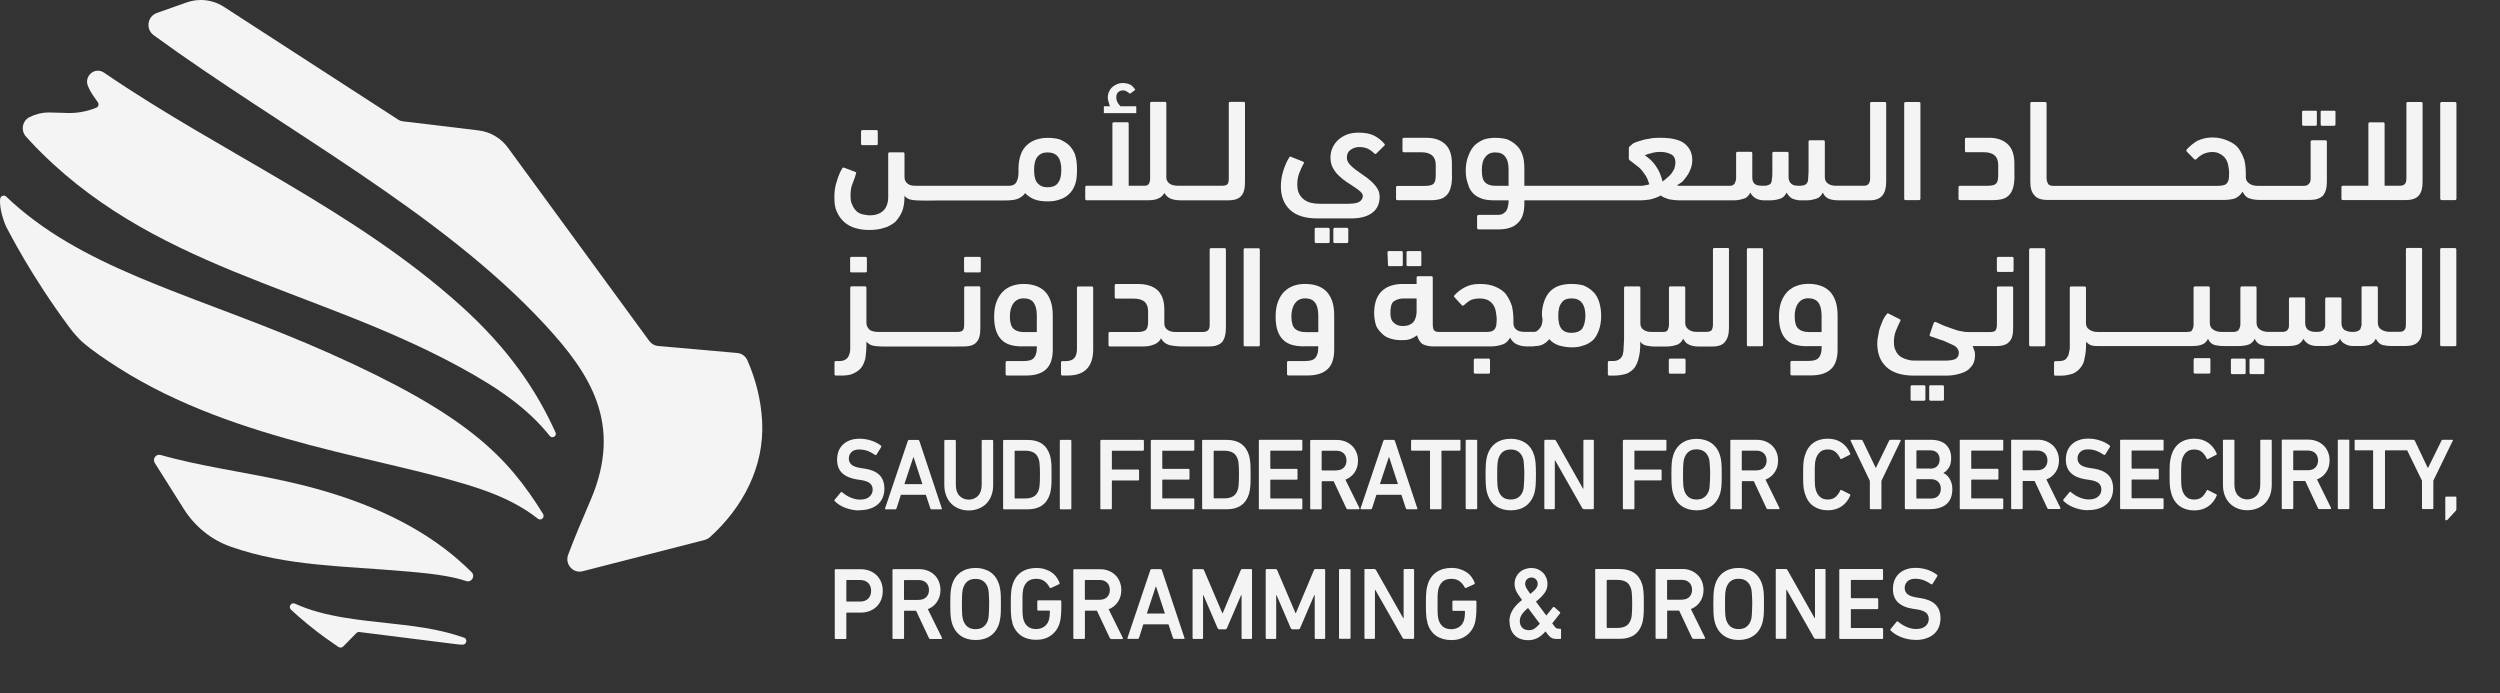 <svg width="220" height="61" xmlns="http://www.w3.org/2000/svg" fill="none">
 <rect width="100%" height="100%" fill="#333333" stroke="none"/>
 <mask height="61" width="474" y="0" x="0" maskUnits="userSpaceOnUse" id="mask0_750_3091">
  <path id="svg_1" fill="white" d="m474,0.005l-474,0l0,61l474,0l0,-61z"/>
 </mask>

 <g>
  <title>Layer 1</title>
  <mask height="61" width="474" y="0" x="0" maskUnits="userSpaceOnUse" id="mask1_750_3091">
   <path id="svg_3" fill="white" d="m474,0l-474,0l0,61l474,0l0,-61z"/>
  </mask>
  <g id="svg_198">
   <path id="svg_5" fill="#F4F4F4" d="m77.12,11.448l-1.219,0c-0.086,0 -0.129,0.043 -0.129,0.131l0,1.064c0,0.087 0.043,0.131 0.129,0.131l1.219,0c0.086,0 0.124,-0.043 0.124,-0.131l0,-1.064c0,-0.087 -0.043,-0.131 -0.124,-0.131z"/>
   <path id="svg_6" fill="#F4F4F4" d="m94.616,13.624c-0.124,-0.343 -0.333,-0.638 -0.543,-0.851c-0.252,-0.213 -0.505,-0.382 -0.838,-0.513c-0.295,-0.087 -0.676,-0.131 -1.047,-0.131c-1.024,0 -1.971,0.43 -2.352,1.451c-0.124,0.339 -0.209,0.764 -0.209,1.238l0,0.382c0,0.29 -0.043,0.576 -0.19,0.837c-0.143,0.252 -0.4,0.314 -0.662,0.314l-8.127,0c-0.338,0 -0.59,-0.039 -0.757,-0.169c-0.209,-0.169 -0.295,-0.339 -0.295,-0.6l0,-2.046c0,-0.087 -0.043,-0.131 -0.129,-0.131l-1.176,0c-0.086,0 -0.129,0.044 -0.129,0.131l0,3.796c0,0.551 -0.167,0.977 -0.462,1.238c-0.295,0.252 -0.676,0.382 -1.176,0.382c-0.167,0 -0.376,-0.043 -0.586,-0.082c-0.209,-0.043 -0.376,-0.131 -0.543,-0.261c-0.167,-0.169 -0.295,-0.339 -0.381,-0.551c-0.129,-0.213 -0.167,-0.513 -0.167,-0.851c0,-0.387 0.043,-0.726 0.167,-1.025c0.124,-0.339 0.252,-0.6 0.338,-1.02l-1.004,-0.382c-0.086,-0.043 -0.167,-0.043 -0.209,0c-0.209,0.343 -0.376,0.726 -0.505,1.195c-0.167,0.469 -0.209,0.938 -0.209,1.364c0,0.513 0.043,0.938 0.209,1.277c0.167,0.387 0.381,0.682 0.671,0.938c0.252,0.213 0.59,0.426 0.966,0.513c0.376,0.131 0.795,0.169 1.219,0.169c0.462,0 0.881,-0.044 1.257,-0.169c0.381,-0.087 0.714,-0.295 1.009,-0.513c0.248,-0.256 0.462,-0.556 0.628,-0.938c0.129,-0.339 0.209,-0.764 0.209,-1.233l0,-0.169c0,0.039 0.105,0.121 0.129,0.145c0.257,0.232 0.619,0.256 0.943,0.276c0.709,0.034 1.428,0.01 2.142,0.005c0.4,0 0.8,0 1.2,0l4.437,0c0.247,0 0.505,-0.005 0.752,-0.048c0.129,-0.024 0.257,-0.053 0.381,-0.102c0.124,-0.044 0.229,-0.121 0.338,-0.194c0.129,-0.087 0.209,-0.169 0.295,-0.3c0.252,0.256 0.505,0.425 0.838,0.556c0.333,0.126 0.709,0.169 1.133,0.169c0.424,0 0.752,-0.043 1.09,-0.169c0.295,-0.087 0.586,-0.256 0.795,-0.469c0.252,-0.213 0.419,-0.513 0.543,-0.851c0.129,-0.343 0.167,-0.769 0.167,-1.282c0,-0.513 -0.038,-0.933 -0.167,-1.32m-1.509,2.471c-0.167,0.252 -0.505,0.382 -0.924,0.382c-0.381,0 -0.671,-0.131 -0.881,-0.382c-0.209,-0.213 -0.295,-0.643 -0.295,-1.151c0,-0.508 0.086,-0.895 0.295,-1.151c0.209,-0.256 0.5,-0.387 0.881,-0.387c0.838,0 1.219,0.513 1.219,1.533c0,0.513 -0.086,0.895 -0.295,1.151"/>
   <path id="svg_7" fill="#F4F4F4" d="m99.991,9.353l-1.385,0c-0.024,0 -0.09,-0.106 -0.11,-0.126c-0.024,-0.039 -0.057,-0.073 -0.086,-0.111c-0.062,-0.077 -0.105,-0.169 -0.133,-0.261c-0.076,-0.242 -0.067,-0.542 0.11,-0.73c0.133,-0.145 0.338,-0.193 0.528,-0.164c0.209,0.024 0.528,0.29 0.528,0.29l0.462,-0.343c0,-0.044 -0.252,-0.382 -0.462,-0.469c-0.381,-0.16 -0.838,-0.193 -1.214,0c-0.229,0.116 -0.414,0.247 -0.552,0.469c-0.176,0.281 -0.238,0.605 -0.162,0.924c0.024,0.092 0.057,0.179 0.081,0.266c0.005,0.024 0.062,0.251 0.086,0.251l-0.543,0l0,0.605l2.852,0l0,-0.605l0,0.005z"/>
   <path id="svg_8" fill="#F4F4F4" d="m109.559,9.102l0,6.906c0,0.551 -0.085,0.977 -0.338,1.238c-0.209,0.252 -0.585,0.382 -1.133,0.382l-4.194,0c-0.338,0 -0.586,-0.043 -0.838,-0.131c-0.252,-0.082 -0.424,-0.252 -0.59,-0.513c-0.129,0.213 -0.295,0.387 -0.505,0.469c-0.247,0.126 -0.543,0.169 -0.923,0.169l-5.413,0c-0.086,0 -0.124,-0.043 -0.124,-0.131l0,-1.02c0,-0.082 0.043,-0.126 0.124,-0.126l2.266,0l0,-5.46c0,-0.087 0.043,-0.126 0.129,-0.126l1.176,0c0.086,0 0.129,0.039 0.129,0.126l0,5.46l1.299,0c0.124,0 0.253,0 0.334,-0.043c0.085,-0.043 0.128,-0.087 0.166,-0.169c0.043,-0.126 0.086,-0.213 0.086,-0.387l0,-6.65c0,-0.087 0.043,-0.131 0.129,-0.131l1.175,0c0.086,0 0.124,0.044 0.124,0.131l0,6.606c0.086,0.426 0.424,0.643 1.048,0.643l3.861,0c0.209,0 0.376,-0.043 0.461,-0.131c0.086,-0.087 0.124,-0.256 0.124,-0.513l0,-6.606c0,-0.087 0.043,-0.131 0.129,-0.131l1.176,0c0.085,0 0.128,0.044 0.128,0.131"/>
   <path id="svg_9" fill="#F4F4F4" d="m114.163,16.274c0,0.319 0.057,0.59 0.176,0.803c0.119,0.213 0.271,0.387 0.457,0.517c0.186,0.126 0.391,0.213 0.629,0.266c0.233,0.048 0.476,0.073 0.718,0.073l2.509,0c0.491,-0.005 0.819,-0.068 1.005,-0.198c0.181,-0.135 0.271,-0.295 0.271,-0.488c0,-0.131 -0.071,-0.256 -0.209,-0.382c-0.138,-0.126 -0.314,-0.261 -0.529,-0.401c-0.219,-0.135 -0.447,-0.29 -0.685,-0.45c-0.248,-0.165 -0.476,-0.348 -0.686,-0.551c-0.214,-0.203 -0.39,-0.435 -0.528,-0.696c-0.138,-0.256 -0.21,-0.556 -0.21,-0.895c0,-0.305 0.057,-0.59 0.176,-0.856c0.119,-0.266 0.281,-0.498 0.5,-0.701c0.215,-0.198 0.472,-0.353 0.772,-0.474c0.304,-0.111 0.642,-0.169 1.018,-0.169c0.581,0 1.048,0.092 1.4,0.276c0.348,0.184 0.643,0.421 0.89,0.716c0.048,0.063 0.038,0.121 -0.043,0.179l-0.68,0.672c-0.067,0.053 -0.129,0.048 -0.176,-0.015c-0.177,-0.174 -0.367,-0.309 -0.567,-0.411c-0.205,-0.097 -0.452,-0.15 -0.747,-0.15c-0.296,0 -0.538,0.082 -0.762,0.237c-0.229,0.155 -0.338,0.387 -0.338,0.692c0,0.198 0.071,0.387 0.214,0.561c0.143,0.169 0.324,0.329 0.538,0.493c0.219,0.16 0.448,0.324 0.695,0.493c0.243,0.164 0.481,0.348 0.69,0.537c0.215,0.193 0.391,0.397 0.538,0.624c0.143,0.222 0.21,0.479 0.21,0.764c0,0.256 -0.043,0.493 -0.138,0.725c-0.086,0.227 -0.238,0.43 -0.443,0.605c-0.2,0.169 -0.462,0.309 -0.781,0.406c-0.319,0.097 -0.704,0.145 -1.152,0.145l-2.937,0c-1.095,0.005 -1.905,-0.252 -2.442,-0.759c-0.534,-0.503 -0.8,-1.194 -0.8,-2.07c0,-0.455 0.071,-0.914 0.214,-1.369c0.143,-0.459 0.319,-0.851 0.528,-1.18c0.048,-0.077 0.105,-0.087 0.196,-0.024l1.018,0.406c0.043,0.015 0.067,0.039 0.072,0.068c0,0.034 0,0.063 -0.019,0.097c-0.138,0.237 -0.262,0.513 -0.386,0.827c-0.119,0.319 -0.181,0.662 -0.181,1.049m1.662,5.127c-0.081,0 -0.129,-0.043 -0.129,-0.126l0,-1.088c0,-0.087 0.043,-0.131 0.129,-0.131l1.061,0c0.081,0 0.129,0.043 0.129,0.131l0,1.088c0,0.082 -0.043,0.126 -0.129,0.126l-1.061,0zm1.637,0c-0.081,0 -0.123,-0.043 -0.123,-0.126l0,-1.088c0,-0.087 0.038,-0.131 0.123,-0.131l1.062,0c0.086,0 0.129,0.039 0.129,0.126l0,1.088c0,0.082 -0.043,0.126 -0.129,0.126l-1.062,0l0,0.005z"/>
   <path id="svg_10" fill="#F4F4F4" d="m127.779,15.447c0,0.421 -0.038,0.769 -0.115,1.045c-0.071,0.276 -0.185,0.503 -0.342,0.667c-0.153,0.169 -0.343,0.285 -0.581,0.358c-0.233,0.068 -0.51,0.102 -0.833,0.102l-2.928,0c-0.086,0 -0.129,-0.039 -0.129,-0.126l0,-1.001c0,-0.087 0.043,-0.131 0.129,-0.131l2.342,0c0.229,0 0.41,-0.019 0.548,-0.048c0.133,-0.034 0.238,-0.092 0.304,-0.169c0.072,-0.082 0.115,-0.184 0.138,-0.314c0.019,-0.126 0.034,-0.281 0.034,-0.469l0,-0.851c0,-0.74 -0.429,-1.112 -1.286,-1.112l-1.518,0c-0.081,0 -0.124,-0.044 -0.124,-0.126l0,-1.016c0,-0.087 0.043,-0.126 0.124,-0.126l2.018,0c0.671,0 1.209,0.184 1.609,0.551c0.4,0.367 0.6,0.938 0.6,1.717l0,1.054l0.01,-0.005z"/>
   <path id="svg_11" fill="#F4F4F4" d="m165.87,8.976l-1.176,0c-0.081,0 -0.124,0.044 -0.124,0.126l0,6.563c0,0.256 -0.043,0.426 -0.167,0.551c-0.085,0.087 -0.209,0.131 -0.419,0.131l-2.351,0c-0.338,0 -0.586,-0.043 -0.795,-0.213c-0.167,-0.126 -0.253,-0.3 -0.253,-0.556l0,-3.11c0,-0.082 -0.043,-0.126 -0.128,-0.126l-1.176,0c-0.081,0 -0.129,0.043 -0.129,0.126l0,2.646c0,0.256 -0.038,0.469 -0.038,0.638c0,0.169 -0.043,0.3 -0.124,0.382c-0.043,0.082 -0.128,0.131 -0.252,0.169c-0.124,0.043 -0.295,0.043 -0.462,0.043c-0.295,0 -0.504,-0.043 -0.628,-0.169c-0.167,-0.126 -0.253,-0.343 -0.253,-0.6l0,-2.084c0,-0.087 -0.042,-0.131 -0.128,-0.131l-1.176,0c-0.086,0 -0.124,0.044 -0.124,0.131l0,1.62c0,0.256 0,0.469 -0.043,0.638c0,0.169 -0.038,0.3 -0.085,0.382c-0.038,0.082 -0.167,0.131 -0.291,0.169c-0.085,0.043 -0.252,0.043 -0.461,0.043c-0.334,0 -0.548,-0.043 -0.677,-0.169c-0.166,-0.126 -0.209,-0.343 -0.209,-0.6l0,-2.084c0,-0.087 -0.043,-0.131 -0.124,-0.131l-1.176,0c-0.085,0 -0.123,0.044 -0.123,0.131l0,2.171c0,0.169 -0.043,0.3 -0.086,0.387c-0.043,0.126 -0.086,0.169 -0.167,0.213c-0.085,0.087 -0.209,0.087 -0.338,0.087l-4.365,0c-0.081,0 -0.167,0 -0.253,-0.044c0.172,-0.087 0.338,-0.213 0.505,-0.339c0.128,-0.174 0.295,-0.343 0.424,-0.556c0.123,-0.169 0.209,-0.382 0.295,-0.595c0.081,-0.213 0.128,-0.469 0.128,-0.726c0,-0.6 -0.209,-1.064 -0.671,-1.451c-0.424,-0.339 -1.133,-0.513 -2.099,-0.513c-0.381,0 -0.715,0 -1.048,0.087c-0.338,0.044 -0.628,0.126 -0.881,0.213c-0.295,0.087 -0.504,0.169 -0.633,0.3c-0.166,0.126 -0.252,0.213 -0.252,0.3l0,0.977c0.038,0.043 0.081,0.131 0.167,0.169c0.166,0.126 0.338,0.256 0.504,0.387c0.167,0.126 0.338,0.256 0.462,0.426c0.124,0.131 0.252,0.343 0.376,0.513c0.129,0.213 0.21,0.469 0.295,0.721c-0.252,0.087 -0.462,0.087 -0.633,0.131l-10.364,0l0,-1.407c0,-0.556 -0.043,-0.982 -0.167,-1.32c-0.123,-0.343 -0.295,-0.638 -0.547,-0.851c-0.21,-0.213 -0.505,-0.382 -0.795,-0.513c-0.338,-0.087 -0.671,-0.131 -1.048,-0.131c-0.338,0 -0.671,0.043 -0.966,0.131c-0.338,0.131 -0.59,0.3 -0.838,0.513c-0.252,0.256 -0.419,0.556 -0.547,0.895c-0.167,0.387 -0.253,0.851 -0.253,1.364c0,0.469 0.081,0.851 0.21,1.19c0.085,0.343 0.252,0.6 0.462,0.812c0.209,0.213 0.461,0.343 0.799,0.469c0.296,0.087 0.629,0.126 1.048,0.126l1.257,0c0,0.256 -0.043,0.469 -0.086,0.643c-0.043,0.169 -0.124,0.3 -0.21,0.382c-0.085,0.087 -0.209,0.174 -0.333,0.213c-0.166,0.044 -0.338,0.044 -0.504,0.044l-1.514,0c-0.043,0 -0.129,0.043 -0.129,0.126l0,1.02c0,0.087 0.086,0.131 0.129,0.131l1.723,0c0.752,0 1.343,-0.169 1.719,-0.551c0.419,-0.387 0.59,-0.938 0.59,-1.751l0,-0.256l10.278,0c0.253,0 0.505,-0.039 0.843,-0.087c0.295,-0.087 0.586,-0.169 0.881,-0.339c0.209,0.174 0.504,0.256 0.752,0.339c0.295,0.043 0.547,0.087 0.881,0.087l4.822,0c0.376,0 0.672,-0.087 0.924,-0.169c0.209,-0.082 0.376,-0.256 0.505,-0.513c0.209,0.43 0.633,0.682 1.218,0.682l0.548,0c0.376,0 0.709,-0.087 0.923,-0.169c0.21,-0.082 0.377,-0.256 0.505,-0.513c0.124,0.213 0.252,0.387 0.462,0.513c0.209,0.087 0.462,0.169 0.752,0.169l0.548,0c0.376,0 0.666,-0.087 0.918,-0.169c0.21,-0.082 0.376,-0.256 0.505,-0.513c0.124,0.3 0.333,0.469 0.543,0.556c0.252,0.087 0.547,0.126 0.88,0.126l2.686,0c0.504,0 0.88,-0.126 1.133,-0.426c0.209,-0.256 0.333,-0.638 0.333,-1.194l0,-6.906c0,-0.087 -0.043,-0.126 -0.124,-0.126m-33.106,7.375l-1.133,0c-0.381,0 -0.714,-0.087 -0.924,-0.3c-0.209,-0.174 -0.295,-0.556 -0.295,-1.069c0,-0.513 0.081,-0.89 0.295,-1.146c0.21,-0.3 0.505,-0.426 0.881,-0.426c0.419,0 0.709,0.131 0.881,0.382c0.209,0.256 0.295,0.638 0.295,1.107l0,1.451zm14.601,-1.533c-0.086,0.169 -0.167,0.3 -0.252,0.426c-0.129,0.169 -0.253,0.295 -0.381,0.382c-0.124,0.131 -0.291,0.256 -0.419,0.343c-0.124,-0.513 -0.295,-0.938 -0.59,-1.364c-0.253,-0.382 -0.586,-0.682 -0.967,-0.938c0.086,-0.043 0.252,-0.126 0.505,-0.169c0.247,-0.087 0.543,-0.131 0.881,-0.131c0.38,0 0.671,0.087 0.923,0.213c0.252,0.126 0.381,0.382 0.381,0.721c0,0.169 -0.043,0.343 -0.086,0.513"/>
   <path id="svg_12" fill="#F4F4F4" d="m168.997,17.483c0,0.082 -0.042,0.126 -0.128,0.126l-1.171,0c-0.086,0 -0.129,-0.039 -0.129,-0.121l0,-8.376c0,-0.092 0.043,-0.135 0.129,-0.135l1.171,0c0.086,0 0.128,0.039 0.128,0.131l0,8.376z"/>
   <path id="svg_13" fill="#F4F4F4" d="m177.276,15.437c0,0.421 -0.038,0.769 -0.114,1.045c-0.071,0.276 -0.19,0.498 -0.343,0.667c-0.152,0.169 -0.342,0.285 -0.58,0.358c-0.234,0.068 -0.51,0.102 -0.834,0.102l-2.927,0c-0.086,0 -0.129,-0.043 -0.129,-0.126l0,-1.001c0,-0.087 0.043,-0.131 0.129,-0.131l2.342,0c0.228,0 0.409,-0.019 0.547,-0.048c0.134,-0.029 0.238,-0.092 0.305,-0.169c0.071,-0.077 0.114,-0.184 0.138,-0.309c0.019,-0.126 0.033,-0.281 0.033,-0.469l0,-0.846c0,-0.745 -0.428,-1.117 -1.285,-1.117l-1.519,0c-0.081,0 -0.123,-0.039 -0.123,-0.126l0,-1.016c0,-0.082 0.042,-0.126 0.123,-0.126l2.019,0c0.671,0 1.209,0.184 1.609,0.551c0.4,0.368 0.6,0.943 0.6,1.717l0,1.054l0.009,-0.01z"/>
   <path id="svg_14" fill="#F4F4F4" d="m205.398,9.745l-1.052,0c-0.086,0 -0.128,0 -0.128,0.087l0,1.107c0,0.087 0.042,0.131 0.128,0.131l1.052,0c0.081,0 0.124,-0.043 0.124,-0.131l0,-1.107c0,-0.087 -0.043,-0.087 -0.124,-0.087zm-1.637,0l-1.048,0c-0.086,0 -0.128,0 -0.128,0.087l0,1.107c0,0.087 0.042,0.131 0.128,0.131l1.048,0c0.085,0 0.123,-0.043 0.123,-0.131l0,-1.107c0,-0.087 -0.043,-0.087 -0.123,-0.087z"/>
   <path id="svg_15" fill="#F4F4F4" d="m204.765,12.473l0,3.54c0,0.556 -0.129,0.938 -0.338,1.195c-0.252,0.256 -0.628,0.387 -1.133,0.387l-4.404,0c-0.376,0 -0.671,-0.043 -0.923,-0.131c-0.296,-0.082 -0.462,-0.3 -0.629,-0.6c-0.166,0.3 -0.381,0.469 -0.671,0.6c-0.252,0.087 -0.629,0.131 -1.005,0.131l-15.482,0c-0.547,0 -0.923,-0.131 -1.133,-0.387c-0.252,-0.256 -0.38,-0.638 -0.38,-1.195l0,-6.906c0,-0.087 0.042,-0.131 0.128,-0.131l1.176,0c0.086,0 0.128,0.044 0.128,0.131l0,6.563c0,0.256 0.086,0.43 0.167,0.556c0.086,0.087 0.252,0.131 0.462,0.131l14.392,0c0.128,0 0.266,-0.015 0.4,-0.029c0.128,-0.015 0.261,-0.048 0.371,-0.131c0.124,-0.097 0.195,-0.247 0.233,-0.401c0.024,-0.116 0.029,-0.237 0.029,-0.353c0,-0.106 0.014,-0.203 0.009,-0.305c-0.009,-0.208 -0.043,-0.411 -0.081,-0.609c-0.043,-0.213 -0.123,-0.426 -0.252,-0.595c-0.129,-0.174 -0.295,-0.295 -0.462,-0.387c-0.209,-0.126 -0.419,-0.169 -0.714,-0.169c-0.295,0 -0.547,0.087 -0.752,0.169c-0.252,0.131 -0.419,0.256 -0.633,0.469c-0.043,0.044 -0.086,0.044 -0.167,0l-0.671,-0.682c-0.043,-0.087 -0.043,-0.131 0,-0.174c0.252,-0.295 0.585,-0.551 0.923,-0.764c0.381,-0.169 0.795,-0.3 1.343,-0.3c0.547,0 1.004,0.131 1.385,0.3c0.381,0.169 0.714,0.382 0.924,0.677c0.209,0.3 0.376,0.643 0.505,1.025c0.085,0.382 0.123,0.764 0.123,1.194l0,0.339c0,0.213 0.129,0.387 0.296,0.513c0.166,0.131 0.418,0.213 0.752,0.213l4.027,0c0.21,0 0.381,-0.043 0.462,-0.174c0.124,-0.082 0.167,-0.256 0.167,-0.513l0,-3.197c0,-0.082 0.043,-0.126 0.128,-0.126l1.171,0c0.086,0 0.129,0.043 0.129,0.126z"/>
   <path id="svg_16" fill="#F4F4F4" d="m209.84,16.347l1.314,0c0.209,0 0.362,-0.048 0.462,-0.145c0.1,-0.092 0.147,-0.271 0.147,-0.522l0,-6.577c0,-0.087 0.043,-0.126 0.124,-0.126l1.176,0c0.081,0 0.124,0.044 0.124,0.126l0,6.901c0,0.551 -0.11,0.953 -0.343,1.209c-0.224,0.261 -0.6,0.392 -1.133,0.392l-5.537,0c-0.085,0 -0.128,-0.044 -0.128,-0.126l0,-1.001c0,-0.087 0.038,-0.131 0.128,-0.131l2.243,0l0,-5.455c0,-0.082 0.042,-0.126 0.123,-0.126l1.176,0c0.081,0 0.129,0.043 0.129,0.126l0,5.455l-0.005,0z"/>
   <path id="svg_17" fill="#F4F4F4" d="m214.863,8.976l1.175,0c0.072,0 0.129,0.058 0.129,0.131l0,8.372c0,0.073 -0.057,0.131 -0.129,0.131l-1.171,0c-0.071,0 -0.128,-0.058 -0.128,-0.131l0,-8.376c0,-0.073 0.057,-0.126 0.124,-0.126z"/>
   <path id="svg_18" fill="#F4F4F4" d="m76.158,22.605l-1.219,0c-0.086,0 -0.129,0.043 -0.129,0.131l0,1.107c0,0.087 0.043,0.131 0.129,0.131l1.219,0c0.086,0 0.129,-0.044 0.129,-0.131l0,-1.107c0,-0.087 -0.043,-0.131 -0.129,-0.131z"/>
   <path id="svg_19" fill="#F4F4F4" d="m86.185,22.605l-1.219,0c-0.086,0 -0.129,0.043 -0.129,0.131l0,1.107c0,0.087 0.043,0.131 0.129,0.131l1.219,0c0.086,0 0.124,-0.044 0.124,-0.131l0,-1.107c0,-0.087 -0.043,-0.131 -0.124,-0.131z"/>
   <path id="svg_20" fill="#F4F4F4" d="m86.27,25.332l0,3.54c0,0.556 -0.086,0.977 -0.338,1.238c-0.209,0.256 -0.586,0.382 -1.133,0.382l-0.295,0c-0.267,0 -6.722,0.015 -6.984,0c-0.247,-0.015 -0.509,-0.029 -0.752,-0.087c-0.205,-0.048 -0.376,-0.189 -0.524,-0.339l0,0.256c0,0.43 -0.043,0.851 -0.086,1.195c-0.086,0.343 -0.209,0.638 -0.376,0.851c-0.171,0.213 -0.424,0.382 -0.714,0.513c-0.252,0.126 -0.628,0.169 -1.047,0.169l-0.462,0c-0.086,0 -0.124,-0.043 -0.124,-0.131l0,-1.02c0,-0.082 0.043,-0.126 0.124,-0.126l0.295,0c0.209,0 0.419,-0.043 0.547,-0.131c0.124,-0.087 0.252,-0.213 0.29,-0.343c0.086,-0.169 0.129,-0.387 0.129,-0.643l0,-5.33c0,-0.082 0.043,-0.126 0.124,-0.126l1.176,0c0.086,0 0.124,0.043 0.124,0.126l0,3.11c0,0.256 0.129,0.43 0.295,0.6c0.209,0.131 0.462,0.174 0.752,0.174l6.965,0c0.209,0 0.376,-0.043 0.462,-0.131c0.086,-0.087 0.129,-0.256 0.129,-0.513l0,-3.24c0,-0.082 0.043,-0.126 0.124,-0.126l1.176,0c0.081,0 0.124,0.043 0.124,0.126"/>
   <path id="svg_21" fill="#F4F4F4" d="m89.969,30.483c-0.4,0 -0.752,-0.043 -1.057,-0.131c-0.305,-0.087 -0.567,-0.237 -0.776,-0.45c-0.205,-0.203 -0.371,-0.474 -0.481,-0.803c-0.114,-0.334 -0.171,-0.735 -0.171,-1.219c0,-0.517 0.067,-0.958 0.209,-1.325c0.143,-0.367 0.329,-0.667 0.562,-0.899c0.243,-0.237 0.519,-0.401 0.828,-0.508c0.314,-0.106 0.643,-0.16 0.986,-0.16c0.381,0 0.724,0.048 1.043,0.155c0.314,0.102 0.586,0.261 0.814,0.479c0.229,0.218 0.4,0.508 0.528,0.866c0.129,0.353 0.19,0.783 0.19,1.301l0,2.965c0,0.798 -0.195,1.378 -0.59,1.746c-0.4,0.363 -0.976,0.546 -1.728,0.546l-1.704,0c-0.086,0 -0.129,-0.043 -0.129,-0.131l0,-1.016c0,-0.082 0.043,-0.126 0.129,-0.126l1.476,0c0.167,0 0.324,-0.019 0.467,-0.048c0.143,-0.029 0.271,-0.087 0.371,-0.184c0.1,-0.092 0.176,-0.222 0.229,-0.392c0.057,-0.169 0.081,-0.392 0.081,-0.672l-1.271,0l-0.005,0.005zm0.11,-4.227c-0.386,0 -0.681,0.145 -0.895,0.435c-0.209,0.285 -0.314,0.667 -0.314,1.151c0,0.532 0.105,0.895 0.319,1.088c0.214,0.198 0.528,0.295 0.928,0.295l1.123,0l0,-1.446c0,-0.498 -0.09,-0.875 -0.271,-1.137c-0.186,-0.256 -0.481,-0.387 -0.885,-0.387"/>
   <path id="svg_22" fill="#F4F4F4" d="m93.497,33.046c-0.086,0 -0.129,-0.044 -0.129,-0.131l0,-1.016c0,-0.082 0.043,-0.121 0.129,-0.121l0.276,0c0.352,0 0.609,-0.092 0.766,-0.271c0.157,-0.179 0.233,-0.45 0.233,-0.812l0,-5.359c0,-0.082 0.038,-0.126 0.129,-0.126l1.171,0c0.081,0 0.129,0.043 0.129,0.126l0,5.388c0,1.548 -0.747,2.321 -2.233,2.321l-0.467,0l-0.005,0z"/>
   <path id="svg_23" fill="#F4F4F4" d="m107.879,21.966l0,6.906c0,0.551 -0.124,0.977 -0.338,1.238c-0.253,0.252 -0.629,0.382 -1.176,0.382l-1.457,0c-0.362,0 -0.719,0.005 -1.076,-0.01c-0.181,-0.005 -0.362,-0.024 -0.543,-0.048c-0.157,-0.024 -0.347,-0.039 -0.495,-0.111c-0.252,-0.087 -0.461,-0.256 -0.628,-0.556c-0.129,0.3 -0.381,0.469 -0.629,0.556c-0.295,0.126 -0.633,0.169 -1.052,0.169l-2.808,0c-0.086,0 -0.129,-0.043 -0.129,-0.131l0,-1.02c0,-0.082 0.043,-0.126 0.129,-0.126l2.309,0c0.253,0 0.418,0 0.547,-0.043c0.167,-0.043 0.252,-0.087 0.333,-0.169c0.043,-0.087 0.124,-0.169 0.124,-0.3c0.043,-0.131 0.043,-0.295 0.043,-0.469l0,-0.851c0,-0.382 -0.129,-0.682 -0.338,-0.851c-0.21,-0.169 -0.543,-0.256 -0.962,-0.256l-1.509,0c-0.086,0 -0.129,-0.044 -0.129,-0.131l0,-1.02c0,-0.087 0.043,-0.131 0.129,-0.131l1.928,0c0.714,0 1.262,0.169 1.681,0.513c0.419,0.387 0.628,0.938 0.628,1.746l0,1.195c0,0.256 0.086,0.43 0.252,0.556c0.21,0.169 0.462,0.213 0.757,0.213l2.347,0c0.21,0 0.381,-0.043 0.462,-0.131c0.129,-0.087 0.172,-0.256 0.172,-0.513l0,-6.606c0,-0.087 0.042,-0.131 0.128,-0.131l1.176,0c0.081,0 0.124,0.043 0.124,0.131z"/>
   <path id="svg_24" fill="#F4F4F4" d="m110.869,30.352c0,0.082 -0.043,0.126 -0.129,0.126l-1.171,0c-0.086,0 -0.129,-0.043 -0.129,-0.126l0,-8.376c0,-0.087 0.038,-0.131 0.124,-0.131l1.171,0c0.086,0 0.129,0.043 0.129,0.131l0,8.376l0.005,0z"/>
   <path id="svg_25" fill="#F4F4F4" d="m114.749,30.478c-0.4,0 -0.753,-0.044 -1.062,-0.131c-0.305,-0.087 -0.567,-0.237 -0.776,-0.445c-0.21,-0.203 -0.371,-0.474 -0.486,-0.803c-0.114,-0.334 -0.171,-0.735 -0.171,-1.219c0,-0.517 0.067,-0.958 0.209,-1.33c0.138,-0.368 0.329,-0.663 0.562,-0.9c0.243,-0.232 0.514,-0.397 0.829,-0.508c0.309,-0.106 0.637,-0.155 0.985,-0.155c0.381,0 0.724,0.048 1.043,0.15c0.314,0.102 0.585,0.261 0.814,0.479c0.223,0.223 0.4,0.508 0.528,0.866c0.129,0.353 0.186,0.793 0.186,1.306l0,2.97c0,0.798 -0.195,1.373 -0.591,1.736c-0.399,0.363 -0.975,0.546 -1.728,0.546l-1.704,0c-0.081,0 -0.129,-0.043 -0.129,-0.131l0,-1.016c0,-0.082 0.043,-0.121 0.129,-0.121l1.476,0c0.166,0 0.324,-0.019 0.466,-0.048c0.143,-0.029 0.267,-0.092 0.372,-0.184c0.1,-0.092 0.176,-0.222 0.228,-0.392c0.057,-0.174 0.081,-0.397 0.081,-0.677l-1.271,0l0.01,0.005zm0.109,-4.222c-0.386,0 -0.686,0.14 -0.895,0.435c-0.214,0.285 -0.319,0.667 -0.319,1.151c0,0.532 0.11,0.895 0.319,1.093c0.214,0.193 0.528,0.29 0.924,0.29l1.123,0l0,-1.446c0,-0.503 -0.09,-0.88 -0.276,-1.137c-0.186,-0.256 -0.481,-0.387 -0.885,-0.387"/>
   <path id="svg_26" fill="#F4F4F4" d="m124.956,22.092l-1.052,0c-0.086,0 -0.129,0.043 -0.129,0.131l0,1.107c0,0.043 0.043,0.087 0.129,0.087l1.052,0c0.081,0 0.123,-0.043 0.123,-0.087l0,-1.107c0,-0.087 -0.042,-0.131 -0.123,-0.131zm-1.638,0l-1.09,0c-0.086,0 -0.129,0.043 -0.129,0.131l0.043,1.107c0,0.043 0.043,0.087 0.086,0.087l1.09,0c0.086,0 0.129,-0.043 0.129,-0.087l0,-1.107c0,-0.087 -0.043,-0.131 -0.129,-0.131z"/>
   <path id="svg_27" fill="#F4F4F4" d="m130.997,31.557l-1.176,0c-0.086,0 -0.128,0.043 -0.128,0.131l0,1.064c0,0.087 0.042,0.131 0.128,0.131l1.176,0c0.086,0 0.124,-0.043 0.124,-0.131l0,-1.064c0,-0.087 -0.043,-0.131 -0.124,-0.131z"/>
   <path id="svg_28" fill="#F4F4F4" d="m140.695,26.483c-0.129,-0.343 -0.295,-0.638 -0.548,-0.851c-0.209,-0.213 -0.504,-0.382 -0.795,-0.513c-0.338,-0.087 -0.671,-0.131 -1.047,-0.131c-0.376,0 -0.714,0.043 -1.009,0.131c-0.334,0.087 -0.586,0.256 -0.838,0.469c-0.21,0.213 -0.419,0.513 -0.543,0.851c-0.167,0.45 -0.295,1.059 -0.176,1.644c0.005,0.044 0,0.087 0,0.135c-0.024,0.276 -0.091,0.537 -0.291,0.735c-0.085,0.082 -0.166,0.169 -0.252,0.213c-0.086,0.039 -0.167,0.039 -0.252,0.039l-0.714,0c-0.334,0 -0.586,-0.039 -0.753,-0.169c-0.166,-0.126 -0.295,-0.3 -0.295,-0.556l0,-0.295c0,-0.426 -0.043,-0.856 -0.128,-1.238c-0.124,-0.382 -0.295,-0.725 -0.505,-1.02c-0.209,-0.3 -0.547,-0.513 -0.923,-0.682c-0.381,-0.174 -0.843,-0.256 -1.386,-0.256c-0.543,0 -0.962,0.087 -1.342,0.3c-0.338,0.169 -0.672,0.425 -0.924,0.721c-0.043,0.043 -0.043,0.087 0.043,0.169l0.628,0.687c0.086,0.043 0.129,0.043 0.167,0c0.209,-0.174 0.381,-0.343 0.633,-0.469c0.21,-0.087 0.462,-0.131 0.752,-0.131c0.291,0 0.505,0.043 0.714,0.131c0.167,0.087 0.338,0.213 0.462,0.382c0.129,0.174 0.21,0.382 0.253,0.6c0.042,0.256 0.085,0.513 0.085,0.769c0,0.213 -0.043,0.382 -0.043,0.513c-0.042,0.131 -0.085,0.256 -0.166,0.343c-0.086,0.087 -0.167,0.126 -0.295,0.169c-0.167,0.039 -0.338,0.039 -0.543,0.039l-3.99,0c-0.209,0 -0.381,-0.039 -0.461,-0.126c-0.086,-0.087 -0.129,-0.3 -0.129,-0.556l0,-4.091c0,-0.087 -0.043,-0.131 -0.129,-0.131l-1.171,0c-0.085,0 -0.123,0.043 -0.123,0.131l0,0.551l-1.262,0c-0.338,0 -0.628,0.043 -0.924,0.131c-0.295,0.087 -0.547,0.213 -0.799,0.426c-0.21,0.169 -0.419,0.469 -0.543,0.764c-0.129,0.343 -0.21,0.764 -0.21,1.238c0,0.426 0.086,0.812 0.172,1.107c0.124,0.3 0.333,0.513 0.542,0.725c0.21,0.213 0.462,0.339 0.757,0.426c0.296,0.087 0.586,0.126 0.924,0.126c0.252,0 0.505,0 0.757,-0.087c0.252,-0.087 0.462,-0.213 0.628,-0.339c0.086,0.339 0.253,0.595 0.462,0.764c0.252,0.126 0.548,0.213 0.967,0.213l5.075,0c0.423,0 0.757,-0.087 1.004,-0.169c0.295,-0.087 0.505,-0.3 0.676,-0.6c0.167,0.3 0.376,0.513 0.629,0.6c0.252,0.126 0.547,0.169 0.923,0.169l0.424,0c0.124,0 0.252,-0.043 0.376,-0.043c0.167,0 0.295,-0.039 0.419,-0.087c0.128,-0.039 0.252,-0.126 0.381,-0.213c0.085,-0.087 0.209,-0.169 0.295,-0.3c0.209,0.256 0.505,0.43 0.838,0.556c0.333,0.087 0.709,0.169 1.133,0.169c0.376,0 0.752,-0.043 1.047,-0.169c0.333,-0.087 0.586,-0.256 0.838,-0.469c0.21,-0.213 0.376,-0.513 0.505,-0.851c0.124,-0.343 0.209,-0.769 0.209,-1.282c0,-0.513 -0.085,-0.933 -0.209,-1.32m-16.03,0.851c0,0.43 -0.085,0.764 -0.295,1.025c-0.209,0.213 -0.505,0.339 -0.881,0.339c-0.376,0 -0.633,-0.087 -0.842,-0.3c-0.21,-0.169 -0.291,-0.469 -0.291,-0.851c0,-0.513 0.086,-0.851 0.291,-1.02c0.252,-0.169 0.547,-0.256 0.88,-0.256l1.134,0l0,1.064l0.004,0zm14.559,1.62c-0.21,0.213 -0.505,0.343 -0.924,0.343c-0.419,0 -0.714,-0.131 -0.881,-0.343c-0.209,-0.256 -0.29,-0.643 -0.29,-1.151c0,-0.508 0.081,-0.895 0.29,-1.151c0.167,-0.256 0.462,-0.387 0.881,-0.387c0.795,0 1.214,0.513 1.214,1.533c0,0.513 -0.124,0.895 -0.29,1.151"/>
   <path id="svg_29" fill="#F4F4F4" d="m148.202,31.557l-1.218,0c-0.086,0 -0.129,0.043 -0.129,0.131l0,1.064c0,0.087 0.043,0.131 0.129,0.131l1.218,0c0.086,0 0.129,-0.043 0.129,-0.131l0,-1.064c0,-0.087 -0.043,-0.131 -0.129,-0.131z"/>
   <path id="svg_30" fill="#F4F4F4" d="m152.149,21.966l0,6.906c0,0.551 -0.128,0.938 -0.338,1.195c-0.209,0.295 -0.586,0.426 -1.133,0.426l-1.219,0c-0.252,0 -0.542,-0.043 -0.752,-0.131c-0.252,-0.082 -0.419,-0.252 -0.586,-0.551c-0.128,0.256 -0.295,0.426 -0.504,0.513c-0.252,0.087 -0.548,0.169 -0.967,0.169l-1.047,0c-0.295,0 -0.547,-0.043 -0.757,-0.087c-0.209,-0.044 -0.376,-0.169 -0.505,-0.343l0,0.213c0,0.469 -0.042,0.851 -0.128,1.194c-0.086,0.382 -0.21,0.638 -0.376,0.895c-0.167,0.213 -0.419,0.387 -0.671,0.513c-0.296,0.087 -0.672,0.174 -1.091,0.174l-0.461,0c-0.081,0 -0.124,-0.043 -0.124,-0.131l0,-1.02c0,-0.082 0.043,-0.131 0.124,-0.131l0.295,0c0.252,0 0.419,-0.039 0.542,-0.126c0.167,-0.087 0.253,-0.213 0.338,-0.387c0.043,-0.169 0.086,-0.343 0.086,-0.6c0,-0.213 0.043,-0.513 0.043,-0.808l0,-4.517c0,-0.082 0.043,-0.126 0.129,-0.126l1.175,0c0.086,0 0.129,0.044 0.129,0.126l0,3.11c0,0.256 0.086,0.43 0.252,0.556c0.21,0.169 0.462,0.213 0.795,0.213l0.881,0c0.129,0 0.252,0 0.338,-0.043c0.086,-0.044 0.171,-0.131 0.171,-0.213c0.043,-0.087 0.081,-0.213 0.081,-0.387l0,-3.24c0,-0.082 0.043,-0.126 0.129,-0.126l1.176,0c0.086,0 0.128,0.043 0.128,0.126l0,3.11c0,0.256 0.124,0.43 0.296,0.556c0.209,0.169 0.461,0.213 0.757,0.213l0.795,0c0.209,0 0.338,-0.044 0.461,-0.131c0.086,-0.126 0.129,-0.3 0.129,-0.556l0,-6.563c0,-0.087 0.043,-0.131 0.124,-0.131l1.176,0c0.085,0 0.128,0.043 0.128,0.131"/>
   <path id="svg_31" fill="#F4F4F4" d="m155.153,30.348c0,0.082 -0.043,0.126 -0.128,0.126l-1.172,0c-0.085,0 -0.128,-0.039 -0.128,-0.126l0,-8.377c0,-0.092 0.038,-0.131 0.124,-0.131l1.171,0c0.085,0 0.128,0.039 0.128,0.131l0,8.377l0.005,0z"/>
   <path id="svg_32" fill="#F4F4F4" d="m159.033,30.468c-0.4,0 -0.752,-0.043 -1.057,-0.131c-0.309,-0.082 -0.566,-0.237 -0.776,-0.445c-0.209,-0.203 -0.371,-0.474 -0.481,-0.803c-0.119,-0.334 -0.171,-0.735 -0.171,-1.219c0,-0.517 0.067,-0.958 0.209,-1.33c0.139,-0.367 0.329,-0.662 0.562,-0.899c0.243,-0.232 0.519,-0.397 0.829,-0.503c0.309,-0.106 0.638,-0.16 0.985,-0.16c0.381,0 0.724,0.048 1.043,0.155c0.314,0.102 0.585,0.261 0.814,0.479c0.224,0.222 0.4,0.508 0.528,0.866c0.129,0.353 0.191,0.793 0.191,1.306l0,2.969c0,0.793 -0.196,1.373 -0.591,1.736c-0.395,0.363 -0.976,0.546 -1.728,0.546l-1.704,0c-0.086,0 -0.129,-0.044 -0.129,-0.131l0,-1.016c0,-0.082 0.043,-0.126 0.129,-0.126l1.476,0c0.166,0 0.323,-0.019 0.466,-0.048c0.143,-0.029 0.267,-0.092 0.372,-0.184c0.099,-0.092 0.176,-0.223 0.228,-0.392c0.057,-0.174 0.081,-0.392 0.081,-0.677l-1.271,0l-0.005,0.005zm0.11,-4.222c-0.386,0 -0.686,0.145 -0.895,0.435c-0.215,0.285 -0.315,0.667 -0.315,1.151c0,0.532 0.105,0.9 0.319,1.093c0.215,0.194 0.524,0.295 0.924,0.295l1.123,0l0,-1.446c0,-0.498 -0.09,-0.875 -0.276,-1.137c-0.185,-0.256 -0.481,-0.387 -0.885,-0.387"/>
   <path id="svg_33" fill="#F4F4F4" d="m170.945,33.902l-1.053,0c-0.085,0 -0.123,0.043 -0.123,0.126l0,1.108c0,0.082 0.038,0.126 0.123,0.126l1.053,0c0.081,0 0.123,-0.043 0.123,-0.126l0,-1.108c0,-0.082 -0.042,-0.126 -0.123,-0.126zm-1.638,0l-1.047,0c-0.086,0 -0.129,0.043 -0.129,0.126l0,1.108c0,0.082 0.043,0.126 0.129,0.126l1.047,0c0.086,0 0.128,-0.043 0.128,-0.126l0,-1.108c0,-0.082 -0.042,-0.126 -0.128,-0.126z"/>
   <path id="svg_34" fill="#F4F4F4" d="m177.072,22.605l-1.219,0c-0.086,0 -0.129,0.043 -0.129,0.131l0,1.064c0,0.087 0.043,0.131 0.129,0.131l1.219,0c0.085,0 0.123,-0.043 0.123,-0.131l0,-1.064c0,-0.087 -0.042,-0.131 -0.123,-0.131z"/>
   <path id="svg_35" fill="#F4F4F4" d="m177.157,25.332l0,3.54c0,0.556 -0.085,0.938 -0.338,1.194c-0.209,0.256 -0.585,0.387 -1.133,0.387l-2.094,0c0.042,0.087 0.085,0.213 0.123,0.343c0.086,0.169 0.086,0.295 0.086,0.469c0,0.256 -0.043,0.469 -0.128,0.682c-0.086,0.213 -0.253,0.382 -0.419,0.551c-0.21,0.174 -0.462,0.295 -0.8,0.387c-0.291,0.087 -0.672,0.169 -1.133,0.169l-2.895,0c-1.09,0 -1.89,-0.261 -2.433,-0.769c-0.542,-0.508 -0.795,-1.195 -0.795,-2.084c0,-0.213 0.038,-0.469 0.086,-0.682c0.043,-0.256 0.086,-0.513 0.167,-0.725c0.081,-0.213 0.166,-0.426 0.252,-0.638c0.086,-0.169 0.209,-0.382 0.338,-0.513c0.043,-0.087 0.086,-0.087 0.167,-0.043l1.004,0.513c0.043,0.043 0.043,0.126 0,0.169c-0.124,0.252 -0.252,0.513 -0.381,0.851c-0.123,0.3 -0.166,0.638 -0.166,0.938c0,0.343 0.043,0.595 0.166,0.808c0.086,0.213 0.253,0.387 0.424,0.513c0.209,0.126 0.419,0.213 0.628,0.256c0.253,0.087 0.505,0.087 0.715,0.087l2.475,0c0.505,0 0.843,-0.043 1.052,-0.169c0.167,-0.126 0.253,-0.3 0.253,-0.513c0,-0.131 -0.043,-0.256 -0.124,-0.387c-0.086,-0.126 -0.253,-0.256 -0.462,-0.339c-0.209,-0.082 -0.462,-0.213 -0.757,-0.343c-0.333,-0.087 -0.709,-0.256 -1.133,-0.382c-0.081,-0.043 -0.129,-0.087 -0.081,-0.169l0.333,-0.982c0.043,-0.082 0.086,-0.126 0.167,-0.126c0.252,0.126 0.505,0.208 0.752,0.339c0.252,0.087 0.505,0.174 0.714,0.256c0.253,0.082 0.462,0.169 0.714,0.213c0.21,0.043 0.462,0.087 0.71,0.087l1.933,0c0.209,0 0.376,-0.044 0.461,-0.131c0.081,-0.126 0.124,-0.3 0.124,-0.556l0,-3.197c0,-0.082 0.043,-0.126 0.129,-0.126l1.176,0c0.085,0 0.123,0.043 0.123,0.126"/>
   <path id="svg_36" fill="#F4F4F4" d="m178.681,21.841l1.176,0c0.071,0 0.128,0.058 0.128,0.131l0,8.372c0,0.073 -0.057,0.131 -0.128,0.131l-1.167,0c-0.071,0 -0.128,-0.058 -0.128,-0.131l0,-8.367c0,-0.073 0.057,-0.131 0.128,-0.131l-0.009,-0.005z"/>
   <path id="svg_37" fill="#F4F4F4" d="m194.386,31.513l-1.218,0c-0.086,0 -0.129,0.043 -0.129,0.169l0,1.064c0,0.087 0.043,0.131 0.129,0.131l1.218,0c0.086,0 0.129,-0.043 0.129,-0.131l0,-1.107c0,-0.087 -0.043,-0.131 -0.129,-0.131"/>
   <path id="svg_38" fill="#F4F4F4" d="m197.49,31.557l-1.047,0c-0.086,0 -0.124,0.043 -0.124,0.131l0,1.107c0,0.087 0.038,0.131 0.124,0.131l1.047,0c0.086,0 0.129,-0.044 0.129,-0.131l0,-1.107c0,-0.087 -0.038,-0.131 -0.129,-0.131zm1.638,0l-1.047,0c-0.086,0 -0.124,0.043 -0.124,0.131l0,1.107c0,0.087 0.043,0.131 0.124,0.131l1.047,0c0.086,0 0.129,-0.044 0.129,-0.131l0,-1.107c0,-0.087 -0.043,-0.131 -0.129,-0.131z"/>
   <path id="svg_39" fill="#F4F4F4" d="m213.144,21.966l0,6.906c0,0.551 -0.086,0.938 -0.338,1.195c-0.21,0.256 -0.586,0.382 -1.133,0.382l-1.176,0c-0.333,0 -0.586,-0.039 -0.838,-0.087c-0.252,-0.082 -0.419,-0.252 -0.586,-0.551c-0.128,0.256 -0.295,0.426 -0.504,0.513c-0.21,0.087 -0.505,0.126 -0.881,0.126l-0.547,0c-0.291,0 -0.548,-0.039 -0.753,-0.169c-0.209,-0.087 -0.38,-0.256 -0.461,-0.469c-0.124,0.256 -0.291,0.426 -0.543,0.513c-0.21,0.087 -0.505,0.126 -0.881,0.126l-0.547,0c-0.634,0 -1.01,-0.213 -1.262,-0.638c-0.086,0.213 -0.252,0.387 -0.505,0.513c-0.209,0.087 -0.504,0.126 -0.88,0.126l-1.676,0c-0.252,0 -0.462,-0.039 -0.629,-0.087c-0.252,-0.082 -0.461,-0.252 -0.59,-0.551c-0.128,0.256 -0.295,0.426 -0.547,0.513c-0.253,0.087 -0.548,0.126 -0.962,0.126l-1.176,0c-0.333,0 -0.586,-0.039 -0.838,-0.087c-0.252,-0.082 -0.462,-0.252 -0.585,-0.551c-0.129,0.256 -0.296,0.426 -0.548,0.513c-0.209,0.087 -0.543,0.126 -0.923,0.126l-7.999,0c-0.295,0 -0.547,0 -0.714,-0.039c-0.209,-0.043 -0.381,-0.169 -0.547,-0.343l0,0.213c0,0.469 -0.038,0.851 -0.124,1.194c-0.043,0.382 -0.167,0.638 -0.381,0.895c-0.166,0.213 -0.381,0.387 -0.671,0.513c-0.295,0.087 -0.633,0.174 -1.052,0.174l-0.462,0c-0.086,0 -0.129,-0.043 -0.129,-0.131l0,-1.02c0,-0.082 0.043,-0.131 0.129,-0.131l0.252,0c0.253,0 0.462,-0.039 0.586,-0.126c0.124,-0.087 0.209,-0.213 0.295,-0.387c0.043,-0.169 0.081,-0.343 0.124,-0.6l0,-5.33c0,-0.082 0.043,-0.126 0.124,-0.126l1.176,0c0.085,0 0.123,0.043 0.123,0.126l0,3.11c0,0.213 0.086,0.43 0.295,0.556c0.167,0.126 0.419,0.213 0.757,0.213l7.832,0c0.124,0 0.252,-0.043 0.333,-0.043c0.086,-0.043 0.129,-0.131 0.167,-0.213c0.043,-0.087 0.085,-0.213 0.085,-0.387l0,-3.24c0,-0.082 0.043,-0.126 0.129,-0.126l1.171,0c0.086,0 0.129,0.043 0.129,0.126l0,3.071c0,0.252 0.085,0.469 0.295,0.595c0.166,0.126 0.419,0.213 0.757,0.213l1.047,0c0.129,0 0.253,-0.043 0.338,-0.087c0.081,-0.039 0.124,-0.126 0.167,-0.213c0.043,-0.087 0.086,-0.213 0.086,-0.387l0,-3.197c0,-0.044 0.042,-0.082 0.08,-0.126l1.219,0c0.081,0 0.124,0.044 0.124,0.126l0,3.071c0,0.252 0.086,0.469 0.29,0.595c0.172,0.126 0.424,0.213 0.757,0.213l1.219,0c0.167,0 0.295,-0.044 0.376,-0.087c0.043,-0.039 0.129,-0.126 0.167,-0.213c0.043,-0.087 0.043,-0.213 0.043,-0.387l0,-2.215c0,-0.087 0.038,-0.131 0.123,-0.131l1.176,0c0.086,0 0.129,0.043 0.129,0.131l0,2.094c0,0.295 0.086,0.469 0.209,0.595c0.172,0.126 0.376,0.213 0.672,0.213c0.209,0 0.376,0 0.504,-0.044c0.124,-0.043 0.21,-0.087 0.253,-0.169c0.085,-0.126 0.123,-0.256 0.123,-0.387l0,-2.302c0,-0.087 0.043,-0.131 0.129,-0.131l1.176,0c0.086,0 0.128,0.043 0.128,0.131l0,2.128c0,0.256 0.086,0.469 0.253,0.6c0.166,0.082 0.376,0.174 0.633,0.174c0.209,0 0.376,0 0.462,-0.044c0.123,-0.043 0.209,-0.087 0.295,-0.169c0.043,-0.087 0.086,-0.213 0.124,-0.387l0,-3.284c0,-0.082 0.038,-0.126 0.128,-0.126l1.176,0c0.081,0 0.129,0.043 0.129,0.126l0,3.071c0,0.252 0.085,0.469 0.29,0.595c0.167,0.126 0.462,0.213 0.757,0.213l0.838,0c0.209,0 0.376,-0.043 0.462,-0.174c0.085,-0.082 0.123,-0.256 0.123,-0.513l0,-6.563c0,-0.087 0.043,-0.131 0.129,-0.131l1.176,0c0.086,0 0.128,0.043 0.128,0.131"/>
   <path id="svg_40" fill="#F4F4F4" d="m216.162,30.338c0,0.082 -0.043,0.126 -0.128,0.126l-1.171,0c-0.086,0 -0.129,-0.043 -0.129,-0.126l0,-8.376c0,-0.087 0.038,-0.131 0.124,-0.131l1.171,0c0.086,0 0.128,0.043 0.128,0.131l0,8.376l0.005,0z"/>
   <path id="svg_41" fill="#F4F4F4" d="m75.611,44.919c-0.214,0 -0.428,-0.024 -0.633,-0.063c-0.205,-0.043 -0.405,-0.097 -0.59,-0.169c-0.186,-0.073 -0.357,-0.155 -0.519,-0.256c-0.152,-0.102 -0.29,-0.203 -0.405,-0.319c-0.048,-0.048 -0.048,-0.092 -0.014,-0.136l0.533,-0.643c0.038,-0.053 0.081,-0.053 0.119,-0.015c0.095,0.077 0.195,0.155 0.314,0.232c0.119,0.082 0.248,0.15 0.381,0.208c0.133,0.063 0.276,0.111 0.424,0.15c0.152,0.039 0.305,0.058 0.476,0.058c0.347,0 0.619,-0.082 0.809,-0.252c0.19,-0.165 0.29,-0.372 0.29,-0.634c0,-0.222 -0.081,-0.401 -0.233,-0.542c-0.157,-0.14 -0.433,-0.242 -0.838,-0.3l-0.305,-0.043c-0.567,-0.087 -1,-0.276 -1.304,-0.556c-0.3,-0.285 -0.452,-0.677 -0.452,-1.19c0,-0.276 0.048,-0.527 0.133,-0.759c0.09,-0.227 0.224,-0.416 0.395,-0.58c0.171,-0.16 0.381,-0.285 0.624,-0.372c0.243,-0.087 0.514,-0.131 0.819,-0.131c0.366,0 0.719,0.058 1.043,0.169c0.333,0.106 0.609,0.256 0.847,0.44c0.043,0.039 0.043,0.077 0.019,0.126l-0.409,0.663c-0.033,0.048 -0.071,0.063 -0.124,0.029c-0.243,-0.16 -0.471,-0.285 -0.69,-0.363c-0.229,-0.077 -0.462,-0.116 -0.705,-0.116c-0.3,0 -0.528,0.072 -0.685,0.227c-0.157,0.155 -0.233,0.348 -0.233,0.585c0,0.208 0.081,0.387 0.238,0.527c0.162,0.14 0.438,0.237 0.838,0.3l0.305,0.043c0.571,0.082 1,0.266 1.3,0.551c0.295,0.281 0.448,0.687 0.448,1.219c0,0.266 -0.048,0.522 -0.138,0.754c-0.095,0.232 -0.229,0.435 -0.414,0.6c-0.186,0.169 -0.419,0.3 -0.69,0.392c-0.271,0.097 -0.59,0.145 -0.952,0.145"/>
   <path id="svg_42" fill="#F4F4F4" d="m79.891,38.801c0.014,-0.058 0.052,-0.087 0.11,-0.087l0.79,0c0.057,0 0.095,0.029 0.114,0.087l1.971,5.929c0.024,0.058 0,0.092 -0.057,0.092l-0.843,0c-0.057,0 -0.095,-0.034 -0.11,-0.092l-0.39,-1.185l-2.199,0l-0.381,1.19c-0.024,0.058 -0.057,0.087 -0.114,0.087l-0.833,0c-0.057,0 -0.076,-0.029 -0.062,-0.087l2,-5.934l0.005,0zm1.281,3.801l-0.776,-2.37l-0.024,0l-0.785,2.37l1.581,0l0.005,0z"/>
   <path id="svg_43" fill="#F4F4F4" d="m85.242,43.967c0.338,0 0.614,-0.116 0.828,-0.339c0.214,-0.223 0.319,-0.546 0.319,-0.972l0,-3.854c0,-0.058 0.024,-0.087 0.086,-0.087l0.838,0c0.057,0 0.086,0.029 0.086,0.087l0,3.874c0,0.348 -0.052,0.667 -0.162,0.948c-0.105,0.276 -0.257,0.513 -0.448,0.701c-0.19,0.194 -0.419,0.339 -0.685,0.44c-0.257,0.102 -0.547,0.155 -0.857,0.155c-0.309,0 -0.59,-0.048 -0.852,-0.155c-0.262,-0.102 -0.49,-0.247 -0.681,-0.44c-0.191,-0.194 -0.343,-0.426 -0.448,-0.701c-0.11,-0.281 -0.167,-0.6 -0.167,-0.948l0,-3.874c0,-0.058 0.029,-0.087 0.09,-0.087l0.838,0c0.057,0 0.086,0.029 0.086,0.087l0,3.854c0,0.426 0.105,0.75 0.319,0.972c0.209,0.222 0.486,0.339 0.814,0.339"/>
   <path id="svg_44" fill="#F4F4F4" d="m88.274,38.801c0,-0.058 0.024,-0.087 0.086,-0.087l2.085,0c1.019,0 1.671,0.45 1.952,1.354c0.019,0.077 0.038,0.16 0.057,0.247c0.019,0.087 0.029,0.194 0.048,0.319c0.014,0.126 0.029,0.281 0.029,0.464c0.005,0.179 0.005,0.406 0.005,0.667c0,0.261 0,0.484 -0.005,0.672c0,0.179 -0.019,0.334 -0.029,0.459c-0.019,0.126 -0.029,0.232 -0.048,0.319c-0.019,0.087 -0.038,0.169 -0.057,0.247c-0.281,0.904 -0.933,1.359 -1.952,1.359l-2.085,0c-0.057,0 -0.086,-0.029 -0.086,-0.087l0,-5.929l0,-0.005zm1.014,5.015c0,0.034 0.019,0.048 0.048,0.048l0.867,0c0.328,0 0.59,-0.058 0.785,-0.179c0.2,-0.121 0.343,-0.319 0.424,-0.59c0.019,-0.043 0.033,-0.097 0.043,-0.16c0.014,-0.068 0.024,-0.145 0.029,-0.242c0.005,-0.102 0.019,-0.223 0.024,-0.372c0.005,-0.15 0.009,-0.339 0.009,-0.556c0,-0.218 -0.005,-0.406 -0.009,-0.556c-0.005,-0.15 -0.019,-0.281 -0.024,-0.382c-0.005,-0.102 -0.019,-0.179 -0.029,-0.242c-0.009,-0.063 -0.024,-0.111 -0.043,-0.155c-0.086,-0.276 -0.224,-0.469 -0.424,-0.59c-0.195,-0.116 -0.457,-0.179 -0.785,-0.179l-0.867,0c-0.033,0 -0.048,0.019 -0.048,0.053l0,4.096l0,0.005z"/>
   <path id="svg_45" fill="#F4F4F4" d="m93.264,38.801c0,-0.063 0.029,-0.092 0.086,-0.092l0.843,0c0.057,0 0.086,0.029 0.086,0.092l0,5.929c0,0.058 -0.029,0.092 -0.086,0.092l-0.843,0c-0.057,0 -0.086,-0.029 -0.086,-0.092l0,-5.929z"/>
   <path id="svg_46" fill="#F4F4F4" d="m96.834,38.801c0,-0.063 0.029,-0.092 0.086,-0.092l3.656,0c0.057,0 0.086,0.029 0.086,0.092l0,0.769c0,0.063 -0.029,0.092 -0.086,0.092l-2.68,0c-0.033,0 -0.052,0.019 -0.052,0.053l0,1.557c0,0.034 0.019,0.048 0.052,0.048l2.256,0c0.057,0 0.086,0.029 0.086,0.092l0,0.774c0,0.058 -0.029,0.092 -0.086,0.092l-2.256,0c-0.033,0 -0.052,0.019 -0.052,0.048l0,2.399c0,0.058 -0.024,0.092 -0.086,0.092l-0.843,0c-0.057,0 -0.086,-0.029 -0.086,-0.092l0,-5.929l0.005,0.005z"/>
   <path id="svg_47" fill="#F4F4F4" d="m101.271,38.801c0,-0.063 0.028,-0.092 0.086,-0.092l3.656,0c0.057,0 0.086,0.029 0.086,0.087l0,0.769c0,0.063 -0.029,0.097 -0.086,0.097l-2.68,0c-0.034,0 -0.053,0.019 -0.053,0.053l0,1.49c0,0.039 0.019,0.053 0.053,0.053l2.256,0c0.057,0 0.086,0.029 0.086,0.087l0,0.774c0,0.063 -0.029,0.087 -0.086,0.087l-2.256,0c-0.034,0 -0.053,0.019 -0.053,0.058l0,1.548c0,0.029 0.019,0.048 0.053,0.048l2.68,0c0.057,0 0.086,0.029 0.086,0.087l0,0.774c0,0.063 -0.029,0.092 -0.086,0.092l-3.656,0c-0.058,0 -0.086,-0.029 -0.086,-0.087l0,-5.929l0,0.005z"/>
   <path id="svg_48" fill="#F4F4F4" d="m105.789,38.797c0,-0.058 0.028,-0.087 0.086,-0.087l2.085,0c1.019,0 1.671,0.455 1.952,1.354c0.019,0.077 0.038,0.16 0.057,0.252c0.024,0.087 0.028,0.193 0.047,0.319c0.015,0.126 0.029,0.281 0.029,0.459c0.009,0.184 0.009,0.406 0.009,0.667c0,0.261 0,0.488 -0.009,0.672c0,0.184 -0.014,0.334 -0.029,0.459c-0.019,0.126 -0.023,0.232 -0.047,0.319c-0.019,0.087 -0.038,0.169 -0.057,0.252c-0.281,0.904 -0.933,1.354 -1.952,1.354l-2.085,0c-0.058,0 -0.086,-0.029 -0.086,-0.087l0,-5.929l0,-0.005zm1.014,5.01c0,0.039 0.019,0.048 0.047,0.048l0.867,0c0.324,0 0.59,-0.058 0.785,-0.179c0.2,-0.121 0.338,-0.314 0.424,-0.59c0.019,-0.044 0.029,-0.097 0.043,-0.155c0.014,-0.063 0.024,-0.145 0.029,-0.242c0.004,-0.102 0.019,-0.223 0.023,-0.372c0.005,-0.15 0.01,-0.339 0.01,-0.556c0,-0.218 -0.005,-0.406 -0.01,-0.556c-0.004,-0.15 -0.019,-0.281 -0.023,-0.377c-0.005,-0.102 -0.019,-0.184 -0.029,-0.242c-0.014,-0.063 -0.024,-0.111 -0.043,-0.155c-0.086,-0.271 -0.224,-0.469 -0.424,-0.59c-0.195,-0.116 -0.461,-0.179 -0.785,-0.179l-0.867,0c-0.033,0 -0.047,0.019 -0.047,0.053l0,4.096l0,-0.005z"/>
   <path id="svg_49" fill="#F4F4F4" d="m110.778,38.796c0,-0.058 0.029,-0.092 0.086,-0.092l3.656,0c0.057,0 0.086,0.029 0.086,0.092l0,0.769c0,0.063 -0.029,0.092 -0.086,0.092l-2.68,0c-0.034,0 -0.053,0.019 -0.053,0.053l0,1.49c0,0.039 0.019,0.058 0.053,0.058l2.256,0c0.057,0 0.086,0.029 0.086,0.092l0,0.774c0,0.063 -0.029,0.087 -0.086,0.087l-2.256,0c-0.034,0 -0.053,0.019 -0.053,0.058l0,1.548c0,0.034 0.019,0.048 0.053,0.048l2.68,0c0.057,0 0.086,0.029 0.086,0.092l0,0.774c0,0.063 -0.029,0.092 -0.086,0.092l-3.656,0c-0.057,0 -0.086,-0.029 -0.086,-0.092l0,-5.929l0,-0.005z"/>
   <path id="svg_50" fill="#F4F4F4" d="m118.605,44.813c-0.067,0 -0.105,-0.024 -0.129,-0.087l-1.114,-2.379l-1.004,0c-0.034,0 -0.048,0.019 -0.048,0.058l0,2.326c0,0.063 -0.024,0.092 -0.086,0.092l-0.842,0c-0.057,0 -0.086,-0.029 -0.086,-0.092l0,-5.924c0,-0.063 0.029,-0.092 0.086,-0.092l2.256,0c0.267,0 0.514,0.043 0.743,0.135c0.224,0.087 0.419,0.213 0.59,0.372c0.167,0.16 0.295,0.348 0.391,0.576c0.095,0.223 0.143,0.469 0.143,0.735c0,0.406 -0.1,0.75 -0.3,1.04c-0.2,0.295 -0.472,0.508 -0.81,0.638l1.229,2.486c0.019,0.029 0.019,0.058 0,0.082c-0.015,0.019 -0.039,0.034 -0.067,0.034l-0.947,0l-0.005,0zm-1.005,-3.424c0.272,0 0.486,-0.073 0.648,-0.232c0.157,-0.155 0.242,-0.363 0.242,-0.629c0,-0.266 -0.085,-0.479 -0.242,-0.633c-0.162,-0.155 -0.381,-0.232 -0.648,-0.232l-1.247,0c-0.033,0 -0.048,0.019 -0.048,0.058l0,1.625c0,0.039 0.019,0.053 0.048,0.053l1.247,0l0,-0.01z"/>
   <path id="svg_51" fill="#F4F4F4" d="m121.737,38.797c0.015,-0.058 0.053,-0.087 0.11,-0.087l0.79,0c0.057,0 0.095,0.029 0.114,0.087l1.971,5.929c0.024,0.058 0,0.087 -0.057,0.087l-0.842,0c-0.058,0 -0.096,-0.029 -0.11,-0.087l-0.39,-1.185l-2.2,0l-0.381,1.185c-0.019,0.058 -0.057,0.087 -0.114,0.087l-0.833,0c-0.057,0 -0.076,-0.029 -0.062,-0.087l2,-5.929l0.004,0zm1.281,3.801l-0.776,-2.375l-0.024,0l-0.785,2.375l1.58,0l0.005,0z"/>
   <path id="svg_52" fill="#F4F4F4" d="m125.927,44.813c-0.057,0 -0.086,-0.029 -0.086,-0.087l0,-5.015c0,-0.034 -0.014,-0.053 -0.047,-0.053l-1.533,0c-0.057,0 -0.086,-0.029 -0.086,-0.092l0,-0.774c0,-0.058 0.029,-0.092 0.086,-0.092l4.175,0c0.057,0 0.086,0.029 0.086,0.092l0,0.774c0,0.058 -0.029,0.092 -0.086,0.092l-1.528,0c-0.038,0 -0.058,0.019 -0.058,0.053l0,5.015c0,0.058 -0.028,0.087 -0.085,0.087l-0.843,0l0.005,0z"/>
   <path id="svg_53" fill="#F4F4F4" d="m128.979,38.796c0,-0.058 0.028,-0.092 0.085,-0.092l0.843,0c0.057,0 0.086,0.029 0.086,0.087l0,5.929c0,0.058 -0.024,0.087 -0.086,0.087l-0.843,0c-0.057,0 -0.085,-0.029 -0.085,-0.087l0,-5.929l0,0.005z"/>
   <path id="svg_54" fill="#F4F4F4" d="m132.944,44.91c-0.504,0 -0.938,-0.126 -1.299,-0.372c-0.358,-0.247 -0.615,-0.614 -0.762,-1.103c-0.029,-0.097 -0.053,-0.193 -0.072,-0.285c-0.019,-0.097 -0.038,-0.208 -0.047,-0.329c-0.01,-0.126 -0.019,-0.276 -0.024,-0.44c-0.005,-0.174 -0.01,-0.382 -0.01,-0.619c0,-0.237 0.005,-0.445 0.01,-0.614c0.005,-0.169 0.014,-0.319 0.024,-0.445c0.014,-0.126 0.028,-0.237 0.047,-0.334c0.019,-0.092 0.043,-0.189 0.072,-0.285c0.147,-0.488 0.404,-0.851 0.762,-1.103c0.361,-0.247 0.795,-0.367 1.299,-0.367c0.505,0 0.943,0.126 1.305,0.367c0.361,0.252 0.614,0.614 0.766,1.103c0.024,0.092 0.048,0.189 0.067,0.285c0.019,0.097 0.038,0.208 0.047,0.334c0.015,0.126 0.019,0.276 0.024,0.445c0.01,0.169 0.01,0.377 0.01,0.614c0,0.237 0,0.445 -0.01,0.619c-0.005,0.169 -0.014,0.314 -0.024,0.44c-0.014,0.126 -0.028,0.237 -0.047,0.329c-0.024,0.092 -0.043,0.193 -0.067,0.285c-0.152,0.484 -0.409,0.851 -0.766,1.103c-0.362,0.252 -0.795,0.372 -1.305,0.372zm0,-0.953c0.291,0 0.524,-0.068 0.7,-0.208c0.181,-0.14 0.314,-0.339 0.39,-0.59c0.015,-0.058 0.034,-0.116 0.043,-0.189c0.015,-0.072 0.019,-0.16 0.024,-0.271c0.01,-0.106 0.019,-0.237 0.024,-0.387c0.009,-0.15 0.014,-0.334 0.014,-0.551c0,-0.218 0,-0.401 -0.014,-0.556c-0.005,-0.15 -0.014,-0.281 -0.024,-0.387c-0.005,-0.106 -0.014,-0.198 -0.024,-0.271c-0.014,-0.073 -0.028,-0.135 -0.043,-0.189c-0.076,-0.252 -0.209,-0.45 -0.39,-0.59c-0.176,-0.14 -0.409,-0.213 -0.7,-0.213c-0.29,0 -0.523,0.073 -0.7,0.213c-0.176,0.14 -0.3,0.339 -0.385,0.59c-0.019,0.053 -0.034,0.116 -0.043,0.189c-0.019,0.072 -0.029,0.16 -0.038,0.271c-0.005,0.111 -0.014,0.237 -0.019,0.387c-0.005,0.155 -0.005,0.339 -0.005,0.556c0,0.218 0,0.401 0.005,0.551c0.005,0.155 0.009,0.281 0.019,0.387c0.005,0.111 0.019,0.198 0.038,0.271c0.014,0.073 0.028,0.131 0.043,0.189c0.081,0.251 0.209,0.45 0.385,0.59c0.177,0.14 0.405,0.208 0.7,0.208z"/>
   <path id="svg_55" fill="#F4F4F4" d="m135.905,38.792c0,-0.058 0.029,-0.087 0.086,-0.087l0.79,0c0.062,0 0.11,0.029 0.148,0.087l2.376,4.212l0.033,0l0,-4.212c0,-0.058 0.028,-0.087 0.086,-0.087l0.747,0c0.057,0 0.086,0.029 0.086,0.087l0,5.929c0,0.058 -0.029,0.087 -0.086,0.087l-0.781,0c-0.066,0 -0.114,-0.029 -0.147,-0.087l-2.39,-4.208l-0.029,0l0,4.208c0,0.058 -0.028,0.087 -0.09,0.087l-0.748,0c-0.057,0 -0.085,-0.029 -0.085,-0.087l0,-5.929l0.004,0z"/>
   <path id="svg_56" fill="#F4F4F4" d="m142.818,38.792c0,-0.058 0.029,-0.087 0.086,-0.087l3.656,0c0.057,0 0.086,0.029 0.086,0.087l0,0.774c0,0.063 -0.029,0.092 -0.086,0.092l-2.68,0c-0.034,0 -0.053,0.019 -0.053,0.058l0,1.552c0,0.034 0.019,0.053 0.053,0.053l2.256,0c0.057,0 0.086,0.029 0.086,0.087l0,0.774c0,0.058 -0.029,0.092 -0.086,0.092l-2.256,0c-0.034,0 -0.053,0.019 -0.053,0.053l0,2.399c0,0.058 -0.028,0.087 -0.085,0.087l-0.843,0c-0.057,0 -0.086,-0.029 -0.086,-0.087l0,-5.929l0.005,-0.005z"/>
   <path id="svg_57" fill="#F4F4F4" d="m149.297,44.91c-0.504,0 -0.938,-0.126 -1.299,-0.372c-0.357,-0.247 -0.614,-0.614 -0.762,-1.098c-0.029,-0.097 -0.052,-0.193 -0.071,-0.285c-0.02,-0.097 -0.039,-0.208 -0.048,-0.329c-0.01,-0.126 -0.019,-0.276 -0.024,-0.445c-0.005,-0.174 -0.009,-0.382 -0.009,-0.614c0,-0.232 0.004,-0.445 0.009,-0.614c0.005,-0.169 0.014,-0.319 0.024,-0.445c0.014,-0.126 0.028,-0.237 0.048,-0.329c0.019,-0.097 0.042,-0.193 0.071,-0.285c0.148,-0.484 0.405,-0.851 0.762,-1.103c0.361,-0.247 0.795,-0.372 1.299,-0.372c0.505,0 0.943,0.126 1.305,0.372c0.357,0.252 0.614,0.614 0.766,1.103c0.024,0.097 0.048,0.189 0.067,0.285c0.019,0.097 0.038,0.203 0.048,0.329c0.014,0.126 0.019,0.276 0.023,0.445c0.005,0.169 0.005,0.372 0.005,0.614c0,0.242 0,0.44 -0.005,0.614c-0.004,0.169 -0.014,0.319 -0.023,0.445c-0.015,0.126 -0.029,0.237 -0.048,0.329c-0.024,0.092 -0.043,0.193 -0.067,0.285c-0.152,0.484 -0.409,0.851 -0.766,1.098c-0.362,0.252 -0.795,0.372 -1.305,0.372zm0,-0.953c0.291,0 0.524,-0.073 0.7,-0.213c0.181,-0.14 0.31,-0.339 0.391,-0.59c0.014,-0.058 0.028,-0.116 0.042,-0.189c0.015,-0.073 0.019,-0.165 0.024,-0.276c0.01,-0.106 0.019,-0.237 0.024,-0.392c0.01,-0.15 0.014,-0.334 0.014,-0.546c0,-0.213 0,-0.401 -0.014,-0.556c-0.005,-0.15 -0.014,-0.281 -0.024,-0.392c-0.005,-0.106 -0.014,-0.198 -0.024,-0.271c-0.014,-0.068 -0.028,-0.135 -0.042,-0.189c-0.081,-0.252 -0.21,-0.45 -0.391,-0.59c-0.176,-0.135 -0.409,-0.213 -0.7,-0.213c-0.29,0 -0.523,0.072 -0.699,0.213c-0.177,0.14 -0.3,0.339 -0.386,0.59c-0.019,0.053 -0.033,0.116 -0.043,0.189c-0.019,0.073 -0.029,0.164 -0.038,0.271c-0.01,0.111 -0.014,0.242 -0.019,0.392c-0.005,0.155 -0.005,0.339 -0.005,0.556c0,0.218 0,0.397 0.005,0.546c0.005,0.155 0.005,0.285 0.019,0.392c0.005,0.111 0.019,0.198 0.038,0.276c0.014,0.068 0.029,0.131 0.043,0.189c0.081,0.252 0.205,0.45 0.386,0.59c0.176,0.14 0.404,0.213 0.699,0.213z"/>
   <path id="svg_58" fill="#F4F4F4" d="m155.577,44.808c-0.067,0 -0.11,-0.029 -0.129,-0.087l-1.114,-2.38l-1.004,0c-0.034,0 -0.048,0.019 -0.048,0.058l0,2.326c0,0.063 -0.024,0.087 -0.086,0.087l-0.842,0c-0.057,0 -0.086,-0.024 -0.086,-0.087l0,-5.929c0,-0.063 0.029,-0.092 0.086,-0.092l2.256,0c0.267,0 0.515,0.043 0.743,0.131c0.224,0.092 0.419,0.213 0.586,0.372c0.166,0.16 0.3,0.348 0.39,0.576c0.095,0.223 0.143,0.469 0.143,0.74c0,0.401 -0.1,0.75 -0.3,1.04c-0.2,0.295 -0.471,0.508 -0.809,0.643l1.223,2.486c0.019,0.029 0.024,0.058 0.005,0.082c-0.014,0.019 -0.038,0.029 -0.067,0.029l-0.947,0l0,0.005zm-1.005,-3.419c0.272,0 0.486,-0.073 0.648,-0.232c0.157,-0.155 0.243,-0.367 0.243,-0.629c0,-0.261 -0.086,-0.479 -0.243,-0.633c-0.167,-0.16 -0.381,-0.237 -0.648,-0.237l-1.247,0c-0.033,0 -0.048,0.019 -0.048,0.058l0,1.625c0,0.039 0.019,0.053 0.048,0.053l1.247,0l0,-0.005z"/>
   <path id="svg_59" fill="#F4F4F4" d="m158.824,43.405c-0.029,-0.092 -0.053,-0.189 -0.072,-0.281c-0.024,-0.092 -0.038,-0.203 -0.047,-0.324c-0.005,-0.121 -0.024,-0.266 -0.024,-0.43c-0.005,-0.165 -0.005,-0.372 -0.005,-0.614c0,-0.242 0,-0.44 0.005,-0.609c0,-0.169 0.019,-0.314 0.024,-0.435c0.014,-0.126 0.028,-0.232 0.047,-0.324c0.019,-0.092 0.043,-0.189 0.072,-0.285c0.147,-0.503 0.4,-0.88 0.747,-1.127c0.357,-0.252 0.781,-0.372 1.276,-0.372c0.471,0 0.876,0.116 1.214,0.348c0.343,0.237 0.595,0.556 0.762,0.962c0.014,0.058 0,0.092 -0.043,0.106l-0.729,0.368c-0.052,0.029 -0.09,0.015 -0.109,-0.043c-0.1,-0.218 -0.233,-0.402 -0.4,-0.556c-0.171,-0.155 -0.4,-0.237 -0.69,-0.237c-0.291,0 -0.505,0.072 -0.676,0.218c-0.172,0.145 -0.291,0.343 -0.376,0.595c-0.019,0.068 -0.029,0.131 -0.043,0.193c-0.019,0.063 -0.029,0.155 -0.038,0.256c-0.01,0.106 -0.015,0.232 -0.019,0.382c0,0.15 0,0.334 0,0.556c0,0.223 0,0.416 0,0.561c0.004,0.145 0.009,0.271 0.019,0.377c0.004,0.106 0.019,0.194 0.038,0.261c0.014,0.068 0.024,0.135 0.043,0.194c0.081,0.256 0.204,0.45 0.376,0.595c0.166,0.145 0.39,0.218 0.676,0.218c0.285,0 0.519,-0.082 0.69,-0.237c0.167,-0.155 0.3,-0.339 0.4,-0.556c0.019,-0.058 0.062,-0.072 0.109,-0.043l0.729,0.367c0.047,0.019 0.062,0.058 0.043,0.106c-0.167,0.406 -0.419,0.73 -0.762,0.963c-0.343,0.232 -0.748,0.348 -1.214,0.348c-0.495,0 -0.919,-0.126 -1.276,-0.372c-0.347,-0.247 -0.6,-0.624 -0.747,-1.127z"/>
   <path id="svg_60" fill="#F4F4F4" d="m164.637,44.808c-0.062,0 -0.091,-0.029 -0.091,-0.087l0,-2.409l-1.69,-3.521c-0.019,-0.058 0,-0.087 0.071,-0.087l0.867,0c0.057,0 0.1,0.029 0.124,0.087l1.142,2.375l0.024,0l1.152,-2.375c0.019,-0.058 0.062,-0.087 0.119,-0.087l0.829,0c0.071,0 0.095,0.024 0.071,0.087l-1.69,3.526l0,2.408c0,0.058 -0.029,0.087 -0.081,0.087l-0.843,0l-0.004,-0.005z"/>
   <path id="svg_61" fill="#F4F4F4" d="m167.626,38.787c0,-0.058 0.029,-0.087 0.086,-0.087l2.171,0c0.619,0 1.071,0.15 1.376,0.445c0.295,0.295 0.443,0.687 0.443,1.175c0,0.348 -0.067,0.624 -0.2,0.832c-0.134,0.208 -0.291,0.363 -0.476,0.464l0,0.019c0.09,0.034 0.185,0.092 0.271,0.169c0.095,0.077 0.176,0.174 0.252,0.295c0.072,0.116 0.134,0.252 0.186,0.406c0.047,0.15 0.071,0.324 0.071,0.508c0,0.609 -0.171,1.059 -0.519,1.354c-0.352,0.295 -0.847,0.44 -1.49,0.44l-2.085,0c-0.057,0 -0.086,-0.024 -0.086,-0.087l0,-5.929l0,-0.005zm2.233,2.452c0.257,0 0.462,-0.073 0.61,-0.218c0.147,-0.15 0.219,-0.343 0.219,-0.585c0,-0.242 -0.072,-0.44 -0.219,-0.59c-0.148,-0.145 -0.353,-0.218 -0.61,-0.218l-1.166,0c-0.034,0 -0.048,0.019 -0.048,0.053l0,1.499c0,0.039 0.019,0.053 0.048,0.053l1.166,0l0,0.005zm-1.219,2.578c0,0.039 0.019,0.053 0.048,0.053l1.219,0c0.285,0 0.504,-0.077 0.657,-0.232c0.152,-0.16 0.228,-0.368 0.228,-0.624c0,-0.256 -0.076,-0.455 -0.228,-0.609c-0.153,-0.16 -0.372,-0.237 -0.657,-0.237l-1.219,0c-0.033,0 -0.048,0.019 -0.048,0.058l0,1.591z"/>
   <path id="svg_62" fill="#F4F4F4" d="m172.458,38.787c0,-0.058 0.029,-0.087 0.086,-0.087l3.656,0c0.058,0 0.086,0.029 0.086,0.087l0,0.774c0,0.063 -0.028,0.092 -0.086,0.092l-2.68,0c-0.033,0 -0.052,0.019 -0.052,0.058l0,1.49c0,0.039 0.019,0.053 0.052,0.053l2.257,0c0.057,0 0.085,0.029 0.085,0.092l0,0.769c0,0.063 -0.028,0.092 -0.085,0.092l-2.257,0c-0.033,0 -0.052,0.015 -0.052,0.053l0,1.548c0,0.034 0.019,0.053 0.052,0.053l2.68,0c0.058,0 0.086,0.029 0.086,0.087l0,0.774c0,0.058 -0.028,0.087 -0.086,0.087l-3.656,0c-0.057,0 -0.086,-0.029 -0.086,-0.087l0,-5.929l0,-0.005z"/>
   <path id="svg_63" fill="#F4F4F4" d="m180.29,44.803c-0.067,0 -0.105,-0.029 -0.129,-0.092l-1.114,-2.38l-1.004,0c-0.033,0 -0.048,0.019 -0.048,0.058l0,2.326c0,0.063 -0.024,0.087 -0.085,0.087l-0.843,0c-0.057,0 -0.086,-0.024 -0.086,-0.087l0,-5.929c0,-0.063 0.029,-0.092 0.086,-0.092l2.256,0c0.267,0 0.515,0.044 0.743,0.135c0.224,0.087 0.419,0.213 0.591,0.368c0.166,0.16 0.295,0.348 0.39,0.576c0.095,0.223 0.143,0.474 0.143,0.74c0,0.406 -0.1,0.75 -0.3,1.04c-0.2,0.295 -0.472,0.508 -0.81,0.638l1.229,2.486c0.019,0.029 0.019,0.058 0,0.082c-0.015,0.019 -0.038,0.034 -0.067,0.034l-0.947,0l-0.005,0.01zm-1.005,-3.424c0.272,0 0.486,-0.073 0.648,-0.232c0.157,-0.155 0.243,-0.367 0.243,-0.629c0,-0.261 -0.086,-0.479 -0.243,-0.633c-0.162,-0.155 -0.381,-0.237 -0.648,-0.237l-1.247,0c-0.033,0 -0.048,0.019 -0.048,0.058l0,1.625c0,0.039 0.02,0.053 0.048,0.053l1.247,0l0,-0.005z"/>
   <path id="svg_64" fill="#F4F4F4" d="m183.746,44.9c-0.214,0 -0.428,-0.019 -0.633,-0.063c-0.205,-0.043 -0.405,-0.097 -0.59,-0.169c-0.186,-0.073 -0.357,-0.155 -0.519,-0.256c-0.157,-0.102 -0.291,-0.203 -0.405,-0.319c-0.048,-0.048 -0.048,-0.092 -0.019,-0.136l0.533,-0.643c0.038,-0.053 0.081,-0.053 0.119,-0.01c0.095,0.077 0.195,0.155 0.314,0.232c0.119,0.082 0.243,0.15 0.381,0.208c0.134,0.063 0.276,0.111 0.424,0.15c0.152,0.039 0.305,0.058 0.471,0.058c0.353,0 0.619,-0.082 0.81,-0.247c0.19,-0.165 0.29,-0.372 0.29,-0.634c0,-0.223 -0.076,-0.401 -0.228,-0.542c-0.158,-0.14 -0.434,-0.242 -0.838,-0.3l-0.305,-0.043c-0.567,-0.087 -1,-0.271 -1.304,-0.556c-0.3,-0.285 -0.453,-0.677 -0.453,-1.19c0,-0.276 0.048,-0.527 0.134,-0.759c0.09,-0.223 0.223,-0.416 0.395,-0.58c0.171,-0.16 0.381,-0.285 0.623,-0.372c0.243,-0.087 0.519,-0.131 0.819,-0.131c0.367,0 0.719,0.058 1.043,0.169c0.333,0.106 0.609,0.256 0.847,0.44c0.043,0.039 0.048,0.077 0.019,0.126l-0.409,0.662c-0.033,0.048 -0.072,0.058 -0.124,0.029c-0.243,-0.16 -0.471,-0.281 -0.69,-0.363c-0.229,-0.077 -0.462,-0.116 -0.705,-0.116c-0.3,0 -0.528,0.072 -0.685,0.227c-0.157,0.155 -0.238,0.348 -0.238,0.585c0,0.208 0.081,0.387 0.242,0.527c0.162,0.14 0.438,0.237 0.834,0.3l0.309,0.043c0.571,0.082 1,0.266 1.3,0.551c0.295,0.285 0.447,0.687 0.447,1.219c0,0.266 -0.047,0.522 -0.138,0.754c-0.095,0.232 -0.233,0.435 -0.414,0.6c-0.186,0.169 -0.419,0.3 -0.69,0.392c-0.272,0.097 -0.591,0.145 -0.953,0.145"/>
   <path id="svg_65" fill="#F4F4F4" d="m186.569,38.787c0,-0.063 0.029,-0.092 0.086,-0.092l3.656,0c0.057,0 0.086,0.029 0.086,0.092l0,0.769c0,0.063 -0.029,0.092 -0.086,0.092l-2.68,0c-0.033,0 -0.052,0.015 -0.052,0.053l0,1.49c0,0.039 0.019,0.053 0.052,0.053l2.257,0c0.057,0 0.085,0.029 0.085,0.092l0,0.769c0,0.063 -0.028,0.092 -0.085,0.092l-2.257,0c-0.033,0 -0.052,0.019 -0.052,0.053l0,1.548c0,0.029 0.019,0.048 0.052,0.048l2.68,0c0.057,0 0.086,0.029 0.086,0.092l0,0.774c0,0.058 -0.029,0.092 -0.086,0.092l-3.656,0c-0.057,0 -0.086,-0.029 -0.086,-0.092l0,-5.929l0,0.005z"/>
   <path id="svg_66" fill="#F4F4F4" d="m191.073,43.401c-0.029,-0.092 -0.052,-0.189 -0.071,-0.281c-0.019,-0.092 -0.039,-0.198 -0.048,-0.324c-0.01,-0.121 -0.024,-0.266 -0.024,-0.43c-0.005,-0.164 -0.005,-0.372 -0.005,-0.614c0,-0.242 0,-0.44 0.005,-0.609c0,-0.164 0.014,-0.309 0.024,-0.435c0.014,-0.126 0.029,-0.232 0.048,-0.319c0.019,-0.097 0.042,-0.189 0.071,-0.285c0.148,-0.503 0.4,-0.88 0.747,-1.127c0.357,-0.252 0.781,-0.372 1.276,-0.372c0.472,0 0.876,0.116 1.214,0.353c0.338,0.232 0.595,0.556 0.762,0.958c0.014,0.058 0,0.092 -0.048,0.111l-0.728,0.367c-0.048,0.029 -0.09,0.019 -0.109,-0.048c-0.096,-0.213 -0.229,-0.402 -0.4,-0.556c-0.172,-0.155 -0.4,-0.232 -0.691,-0.232c-0.29,0 -0.504,0.068 -0.676,0.213c-0.171,0.145 -0.29,0.343 -0.376,0.595c-0.019,0.063 -0.028,0.131 -0.043,0.198c-0.019,0.063 -0.028,0.15 -0.038,0.256c-0.009,0.102 -0.014,0.227 -0.019,0.382c-0.005,0.15 -0.005,0.334 -0.005,0.556c0,0.223 0,0.416 0.005,0.566c0.005,0.145 0.01,0.271 0.019,0.372c0.005,0.106 0.019,0.193 0.038,0.261c0.015,0.068 0.029,0.136 0.043,0.194c0.081,0.252 0.205,0.45 0.376,0.595c0.167,0.145 0.391,0.213 0.676,0.213c0.286,0 0.519,-0.082 0.691,-0.232c0.166,-0.16 0.3,-0.343 0.4,-0.556c0.019,-0.063 0.061,-0.072 0.109,-0.043l0.728,0.368c0.048,0.019 0.062,0.058 0.048,0.111c-0.167,0.406 -0.419,0.73 -0.762,0.962c-0.342,0.232 -0.747,0.348 -1.214,0.348c-0.5,0 -0.923,-0.126 -1.276,-0.372c-0.347,-0.251 -0.599,-0.624 -0.747,-1.127"/>
   <path id="svg_67" fill="#F4F4F4" d="m197.757,43.947c0.338,0 0.614,-0.116 0.828,-0.339c0.215,-0.223 0.319,-0.546 0.319,-0.972l0,-3.85c0,-0.063 0.029,-0.092 0.086,-0.092l0.843,0c0.057,0 0.081,0.029 0.081,0.092l0,3.869c0,0.348 -0.053,0.667 -0.157,0.948c-0.11,0.276 -0.257,0.513 -0.448,0.701c-0.195,0.194 -0.424,0.339 -0.685,0.44c-0.262,0.102 -0.553,0.155 -0.862,0.155c-0.31,0 -0.59,-0.048 -0.852,-0.155c-0.262,-0.102 -0.491,-0.247 -0.681,-0.44c-0.191,-0.189 -0.343,-0.426 -0.448,-0.701c-0.109,-0.281 -0.161,-0.6 -0.161,-0.948l0,-3.869c0,-0.063 0.028,-0.092 0.085,-0.092l0.838,0c0.057,0 0.086,0.029 0.086,0.092l0,3.85c0,0.43 0.109,0.75 0.319,0.972c0.214,0.223 0.485,0.339 0.814,0.339"/>
   <path id="svg_68" fill="#F4F4F4" d="m204.103,44.798c-0.066,0 -0.105,-0.029 -0.128,-0.092l-1.114,-2.38l-1.005,0c-0.033,0 -0.048,0.019 -0.048,0.058l0,2.321c0,0.063 -0.028,0.092 -0.085,0.092l-0.843,0c-0.057,0 -0.086,-0.024 -0.086,-0.092l0,-5.925c0,-0.063 0.029,-0.092 0.086,-0.092l2.257,0c0.266,0 0.514,0.048 0.742,0.136c0.224,0.087 0.419,0.213 0.591,0.372c0.166,0.16 0.295,0.348 0.39,0.576c0.095,0.222 0.143,0.469 0.143,0.74c0,0.401 -0.1,0.75 -0.3,1.04c-0.2,0.295 -0.471,0.508 -0.809,0.638l1.228,2.491c0.019,0.029 0.019,0.058 0,0.082c-0.014,0.024 -0.038,0.034 -0.067,0.034l-0.947,0l-0.005,0zm-1.004,-3.419c0.271,0 0.485,-0.072 0.647,-0.232c0.157,-0.155 0.243,-0.368 0.243,-0.629c0,-0.261 -0.086,-0.484 -0.243,-0.638c-0.162,-0.155 -0.381,-0.232 -0.647,-0.232l-1.248,0c-0.033,0 -0.047,0.019 -0.047,0.053l0,1.625c0,0.039 0.019,0.053 0.047,0.053l1.248,0z"/>
   <path id="svg_69" fill="#F4F4F4" d="m205.727,38.782c0,-0.058 0.028,-0.092 0.085,-0.092l0.843,0c0.057,0 0.086,0.029 0.086,0.092l0,5.929c0,0.063 -0.029,0.092 -0.086,0.092l-0.843,0c-0.057,0 -0.085,-0.029 -0.085,-0.092l0,-5.929z"/>
   <path id="svg_70" fill="#F4F4F4" d="m215.843,38.782l-1.709,3.516l0,2.418c0,0.044 0,0.082 -0.086,0.082l-0.833,0c-0.042,0 -0.081,-0.044 -0.081,-0.082l0,-2.418l-1.304,-2.67l-1.909,0c-0.043,0 -0.043,0.039 -0.043,0.082l0,5.001c0,0.043 -0.043,0.082 -0.086,0.082l-0.833,0c-0.085,0 -0.124,-0.043 -0.124,-0.082l0,-5.001c0,-0.043 0,-0.082 -0.042,-0.082l-1.5,0c-0.057,0 -0.086,-0.029 -0.086,-0.087l0,-0.759c0,-0.043 0,-0.082 0.086,-0.082l5.089,0c0.043,0 0.086,0.039 0.124,0.082l1.128,2.375l0.043,0l1.171,-2.375c0,-0.043 0.043,-0.082 0.081,-0.082l0.833,0c0.086,0 0.129,0.039 0.086,0.082"/>
   <path id="svg_71" fill="#F4F4F4" d="m215.186,43.792c0,-0.058 0.029,-0.092 0.086,-0.092l0.805,0c0.057,0 0.085,0.029 0.085,0.087l0,0.977c0,0.048 0,0.082 -0.009,0.106c0,0.024 -0.019,0.053 -0.048,0.082l-0.714,0.774c-0.043,0.043 -0.081,0.063 -0.119,0.063c-0.057,0 -0.086,-0.029 -0.086,-0.092l0,-1.91l0,0.005z"/>
   <path id="svg_72" fill="#F4F4F4" d="m73.545,56.227c-0.057,0 -0.086,-0.029 -0.086,-0.087l0,-5.963c-0.005,-0.058 0.024,-0.087 0.081,-0.087l2.204,0c0.281,0 0.543,0.048 0.781,0.14c0.238,0.092 0.443,0.222 0.614,0.387c0.167,0.164 0.3,0.363 0.4,0.6c0.095,0.237 0.143,0.493 0.143,0.779c0,0.285 -0.048,0.551 -0.143,0.788c-0.095,0.232 -0.229,0.435 -0.4,0.6c-0.171,0.165 -0.376,0.295 -0.614,0.387c-0.238,0.092 -0.505,0.14 -0.781,0.14l-1.219,0c-0.033,0 -0.048,0.019 -0.048,0.058l0,2.176c0,0.058 -0.029,0.087 -0.086,0.087l-0.847,0l0,-0.005zm2.138,-3.289c0.3,0 0.543,-0.087 0.719,-0.256c0.171,-0.174 0.257,-0.406 0.257,-0.692c0,-0.285 -0.086,-0.513 -0.257,-0.687c-0.171,-0.174 -0.414,-0.261 -0.719,-0.261l-1.157,0c-0.033,0 -0.048,0.019 -0.048,0.053l0,1.789c0,0.039 0.014,0.053 0.048,0.053l1.157,0z"/>
   <path id="svg_73" fill="#F4F4F4" d="m81.871,56.227c-0.067,0 -0.105,-0.029 -0.129,-0.087l-1.128,-2.394l-1.009,0c-0.033,0 -0.048,0.015 -0.048,0.053l0,2.341c0,0.058 -0.024,0.087 -0.086,0.087l-0.847,0c-0.057,0 -0.086,-0.029 -0.086,-0.087l0,-5.963c0,-0.063 0.024,-0.092 0.081,-0.092l2.271,0c0.267,0 0.519,0.044 0.748,0.135c0.224,0.087 0.424,0.213 0.59,0.372c0.167,0.16 0.3,0.348 0.39,0.58c0.09,0.223 0.143,0.474 0.143,0.745c0,0.406 -0.105,0.754 -0.305,1.045c-0.2,0.3 -0.471,0.513 -0.809,0.643l1.238,2.505c0.019,0.029 0.024,0.058 0.005,0.082c-0.014,0.024 -0.038,0.039 -0.067,0.039l-0.957,0l0.005,-0.005zm-1.019,-3.439c0.271,0 0.49,-0.077 0.652,-0.237c0.162,-0.155 0.247,-0.367 0.247,-0.629c0,-0.261 -0.086,-0.484 -0.247,-0.643c-0.162,-0.155 -0.381,-0.237 -0.652,-0.232l-1.252,0c-0.033,0 -0.048,0.019 -0.048,0.058l0,1.635c0,0.039 0.014,0.053 0.048,0.053l1.252,0l0,-0.005z"/>
   <path id="svg_74" fill="#F4F4F4" d="m85.851,56.323c-0.509,0 -0.943,-0.126 -1.304,-0.372c-0.362,-0.252 -0.619,-0.619 -0.771,-1.107c-0.029,-0.092 -0.052,-0.194 -0.071,-0.29c-0.019,-0.097 -0.038,-0.208 -0.048,-0.334c-0.009,-0.126 -0.024,-0.276 -0.024,-0.445c0,-0.174 -0.009,-0.382 -0.009,-0.624c0,-0.242 0.005,-0.445 0.009,-0.619c0,-0.169 0.014,-0.319 0.024,-0.45c0.014,-0.126 0.029,-0.237 0.048,-0.329c0.019,-0.097 0.043,-0.193 0.071,-0.295c0.147,-0.488 0.405,-0.856 0.766,-1.107c0.367,-0.247 0.8,-0.372 1.304,-0.372c0.505,0 0.947,0.126 1.314,0.372c0.362,0.252 0.619,0.619 0.771,1.107c0.029,0.097 0.048,0.193 0.067,0.295c0.019,0.092 0.038,0.203 0.052,0.329c0.009,0.126 0.019,0.276 0.024,0.45c0.005,0.174 0.005,0.377 0.005,0.619c0,0.242 0,0.445 -0.005,0.624c-0.005,0.169 -0.014,0.319 -0.024,0.445c-0.014,0.126 -0.033,0.237 -0.052,0.334c-0.019,0.097 -0.043,0.194 -0.067,0.29c-0.148,0.488 -0.405,0.861 -0.766,1.107c-0.367,0.252 -0.8,0.372 -1.314,0.372zm0,-0.958c0.29,0 0.528,-0.072 0.7,-0.213c0.181,-0.14 0.314,-0.339 0.39,-0.59c0.014,-0.058 0.029,-0.116 0.043,-0.189c0.014,-0.068 0.019,-0.16 0.029,-0.271c0.009,-0.106 0.019,-0.237 0.019,-0.392c0.009,-0.15 0.014,-0.339 0.014,-0.556c0,-0.218 0,-0.401 -0.014,-0.556c0,-0.15 -0.014,-0.281 -0.019,-0.392c-0.005,-0.106 -0.014,-0.198 -0.029,-0.271c-0.014,-0.073 -0.029,-0.135 -0.043,-0.189c-0.081,-0.252 -0.209,-0.45 -0.39,-0.59c-0.176,-0.145 -0.409,-0.213 -0.705,-0.213c-0.295,0 -0.528,0.068 -0.705,0.213c-0.176,0.136 -0.3,0.339 -0.386,0.59c-0.014,0.053 -0.029,0.116 -0.043,0.189c-0.014,0.072 -0.029,0.164 -0.038,0.271c-0.005,0.106 -0.014,0.237 -0.019,0.392c-0.005,0.155 -0.005,0.343 -0.005,0.556c0,0.213 0,0.406 0.005,0.556c0.005,0.155 0.009,0.285 0.019,0.392c0.01,0.111 0.019,0.203 0.038,0.271c0.014,0.072 0.029,0.135 0.043,0.189c0.086,0.256 0.209,0.45 0.386,0.59c0.181,0.145 0.414,0.213 0.709,0.213z"/>
   <path id="svg_75" fill="#F4F4F4" d="m89.103,54.843c-0.029,-0.092 -0.052,-0.193 -0.071,-0.29c-0.024,-0.097 -0.038,-0.208 -0.048,-0.334c-0.009,-0.126 -0.024,-0.276 -0.029,-0.445c0,-0.174 -0.005,-0.382 -0.005,-0.619c0,-0.237 0.005,-0.445 0.005,-0.619c0.005,-0.174 0.019,-0.319 0.029,-0.45c0.014,-0.131 0.024,-0.237 0.048,-0.334c0.019,-0.097 0.043,-0.194 0.071,-0.29c0.148,-0.488 0.405,-0.856 0.766,-1.107c0.367,-0.247 0.809,-0.372 1.328,-0.372c0.276,0 0.528,0.034 0.747,0.106c0.229,0.072 0.428,0.164 0.6,0.285c0.171,0.116 0.314,0.256 0.428,0.416c0.114,0.16 0.205,0.324 0.267,0.493c0.024,0.058 0.014,0.092 -0.033,0.126l-0.724,0.334c-0.057,0.019 -0.09,0.005 -0.114,-0.043c-0.133,-0.252 -0.29,-0.435 -0.476,-0.566c-0.186,-0.131 -0.424,-0.198 -0.709,-0.198c-0.286,0 -0.543,0.073 -0.719,0.213c-0.181,0.14 -0.305,0.339 -0.39,0.59c-0.014,0.053 -0.038,0.116 -0.043,0.189c-0.019,0.072 -0.029,0.16 -0.038,0.271c-0.005,0.106 -0.014,0.237 -0.014,0.392c0,0.155 0,0.343 0,0.556c0,0.213 0,0.406 0,0.556c0,0.155 0.009,0.285 0.014,0.392c0.009,0.111 0.024,0.198 0.038,0.271c0.009,0.073 0.029,0.136 0.043,0.189c0.081,0.256 0.209,0.45 0.39,0.59c0.181,0.145 0.424,0.213 0.719,0.213c0.257,0 0.486,-0.068 0.685,-0.198c0.205,-0.131 0.343,-0.324 0.428,-0.576c0.029,-0.097 0.048,-0.208 0.067,-0.339c0.019,-0.131 0.024,-0.281 0.024,-0.459c0,-0.039 -0.014,-0.053 -0.052,-0.053l-0.967,0c-0.057,0 -0.086,-0.029 -0.086,-0.087l0,-0.721c0,-0.063 0.029,-0.092 0.086,-0.092l1.942,0c0.057,0 0.086,0.024 0.086,0.087l0,0.532c0,0.256 -0.009,0.503 -0.033,0.745c-0.024,0.252 -0.057,0.45 -0.105,0.605c-0.138,0.479 -0.4,0.851 -0.762,1.112c-0.366,0.261 -0.8,0.392 -1.309,0.392c-0.509,0 -0.966,-0.121 -1.333,-0.372c-0.362,-0.252 -0.619,-0.619 -0.771,-1.107"/>
   <path id="svg_76" fill="#F4F4F4" d="m97.786,56.222c-0.067,0 -0.105,-0.029 -0.129,-0.087l-1.128,-2.394l-1.009,0c-0.033,0 -0.048,0.015 -0.048,0.058l0,2.341c0,0.058 -0.024,0.087 -0.086,0.087l-0.847,0c-0.057,0 -0.086,-0.029 -0.086,-0.087l0,-5.963c0,-0.063 0.024,-0.087 0.081,-0.087l2.271,0c0.271,0 0.519,0.043 0.747,0.135c0.224,0.087 0.424,0.213 0.59,0.377c0.167,0.16 0.3,0.348 0.39,0.58c0.09,0.223 0.143,0.474 0.143,0.745c0,0.406 -0.105,0.754 -0.305,1.045c-0.2,0.3 -0.471,0.513 -0.809,0.643l1.238,2.505c0.019,0.029 0.024,0.058 0.005,0.082c-0.014,0.019 -0.038,0.034 -0.067,0.034l-0.957,0l0.005,-0.015zm-1.019,-3.443c0.271,0 0.49,-0.073 0.652,-0.232c0.162,-0.155 0.248,-0.367 0.248,-0.629c0,-0.261 -0.086,-0.488 -0.248,-0.643c-0.162,-0.16 -0.381,-0.237 -0.652,-0.237l-1.252,0c-0.033,0 -0.048,0.019 -0.048,0.058l0,1.639c0,0.034 0.014,0.048 0.048,0.048l1.252,0l0,-0.005z"/>
   <path id="svg_77" fill="#F4F4F4" d="m101.228,50.172c0.019,-0.063 0.052,-0.087 0.11,-0.087l0.795,0c0.057,0 0.09,0.029 0.114,0.087l1.985,5.963c0.024,0.058 0,0.087 -0.057,0.087l-0.847,0c-0.058,0 -0.091,-0.029 -0.11,-0.087l-0.39,-1.194l-2.214,0l-0.381,1.194c-0.019,0.058 -0.057,0.087 -0.114,0.087l-0.838,0c-0.057,0 -0.076,-0.029 -0.062,-0.087l2.009,-5.963zm1.285,3.821l-0.78,-2.384l-0.024,0l-0.786,2.384l1.59,0z"/>
   <path id="svg_78" fill="#F4F4F4" d="m104.946,50.171c0,-0.058 0.029,-0.087 0.086,-0.087l0.771,0c0.072,0 0.124,0.024 0.148,0.087l1.614,3.787l0.033,0l1.59,-3.787c0.019,-0.063 0.067,-0.092 0.148,-0.092l0.757,0c0.057,0 0.085,0.029 0.085,0.092l0,5.963c0,0.063 -0.024,0.092 -0.081,0.092l-0.752,0c-0.057,0 -0.086,-0.029 -0.086,-0.092l0,-3.758l-0.042,0l-1.243,2.892c-0.033,0.077 -0.086,0.116 -0.157,0.116l-0.505,0c-0.071,0 -0.128,-0.039 -0.166,-0.116l-1.243,-2.892l-0.033,0l0,3.758c0.005,0.063 -0.024,0.092 -0.081,0.092l-0.752,0c-0.058,0 -0.091,-0.029 -0.091,-0.087l0,-5.963l0,-0.005z"/>
   <path id="svg_79" fill="#F4F4F4" d="m111.387,50.171c0,-0.063 0.029,-0.092 0.086,-0.092l0.771,0c0.072,0 0.124,0.029 0.148,0.092l1.614,3.787l0.028,0l1.591,-3.787c0.019,-0.063 0.066,-0.092 0.147,-0.092l0.757,0c0.057,0 0.086,0.029 0.086,0.092l0,5.963c0.005,0.063 -0.024,0.092 -0.081,0.092l-0.752,0c-0.058,0 -0.086,-0.029 -0.086,-0.092l0,-3.758l-0.043,0l-1.242,2.892c-0.034,0.077 -0.086,0.116 -0.158,0.116l-0.504,0c-0.072,0 -0.124,-0.039 -0.167,-0.116l-1.242,-2.892l-0.034,0l0,3.758c0.005,0.063 -0.024,0.092 -0.081,0.092l-0.752,0c-0.057,0 -0.09,-0.029 -0.09,-0.092l0,-5.963l0.004,0z"/>
   <path id="svg_80" fill="#F4F4F4" d="m117.829,50.171c0,-0.063 0.028,-0.092 0.086,-0.092l0.847,0c0.057,0 0.086,0.029 0.086,0.087l0,5.958c0.004,0.063 -0.024,0.092 -0.081,0.092l-0.848,0c-0.057,0 -0.085,-0.024 -0.085,-0.087l0,-5.963l-0.005,0.005z"/>
   <path id="svg_81" fill="#F4F4F4" d="m120.062,50.167c0,-0.063 0.028,-0.092 0.085,-0.092l0.795,0c0.062,0 0.11,0.029 0.148,0.092l2.395,4.237l0.033,0l0,-4.237c0,-0.063 0.028,-0.092 0.086,-0.092l0.747,0c0.057,0 0.09,0.029 0.09,0.092l0,5.963c0.005,0.063 -0.028,0.092 -0.085,0.092l-0.781,0c-0.067,0 -0.114,-0.029 -0.148,-0.092l-2.404,-4.227l-0.028,0l0,4.227c0,0.063 -0.029,0.092 -0.086,0.092l-0.752,0c-0.057,0 -0.086,-0.029 -0.086,-0.092l0,-5.963l-0.009,0z"/>
   <path id="svg_82" fill="#F4F4F4" d="m125.632,54.838c-0.029,-0.092 -0.053,-0.193 -0.072,-0.285c-0.024,-0.097 -0.038,-0.208 -0.047,-0.334c-0.01,-0.131 -0.024,-0.281 -0.029,-0.45c0,-0.174 -0.005,-0.382 -0.005,-0.619c0,-0.237 0.005,-0.445 0.005,-0.619c0.005,-0.169 0.019,-0.319 0.029,-0.45c0.014,-0.126 0.023,-0.237 0.047,-0.334c0.019,-0.097 0.043,-0.194 0.072,-0.29c0.147,-0.484 0.404,-0.856 0.766,-1.103c0.367,-0.252 0.81,-0.377 1.328,-0.377c0.277,0 0.529,0.039 0.748,0.106c0.228,0.072 0.428,0.169 0.6,0.285c0.171,0.116 0.314,0.256 0.428,0.416c0.114,0.16 0.205,0.324 0.267,0.493c0.024,0.058 0.014,0.092 -0.034,0.131l-0.728,0.334c-0.052,0.019 -0.086,0 -0.109,-0.043c-0.134,-0.252 -0.291,-0.435 -0.476,-0.566c-0.186,-0.131 -0.424,-0.194 -0.71,-0.194c-0.285,0 -0.543,0.068 -0.719,0.213c-0.181,0.145 -0.309,0.343 -0.39,0.595c-0.019,0.053 -0.033,0.116 -0.043,0.189c-0.019,0.072 -0.029,0.16 -0.038,0.271c-0.005,0.111 -0.014,0.242 -0.014,0.392c0,0.155 0,0.339 0,0.556c0,0.218 0,0.406 0,0.556c0,0.155 0.009,0.285 0.014,0.392c0.009,0.106 0.024,0.198 0.038,0.271c0.01,0.072 0.024,0.135 0.043,0.189c0.081,0.256 0.209,0.45 0.39,0.595c0.181,0.14 0.424,0.213 0.719,0.213c0.257,0 0.486,-0.068 0.686,-0.193c0.204,-0.131 0.342,-0.319 0.428,-0.576c0.029,-0.092 0.048,-0.213 0.067,-0.339c0.019,-0.131 0.024,-0.281 0.024,-0.459c0,-0.034 -0.015,-0.048 -0.053,-0.048l-0.966,0c-0.057,0 -0.086,-0.029 -0.086,-0.092l0,-0.721c0,-0.063 0.029,-0.087 0.086,-0.087l1.942,0c0.057,0 0.086,0.029 0.086,0.087l0,0.532c0,0.252 -0.01,0.503 -0.033,0.745c-0.024,0.247 -0.058,0.445 -0.1,0.605c-0.138,0.479 -0.4,0.851 -0.767,1.112c-0.362,0.266 -0.795,0.392 -1.304,0.392c-0.51,0 -0.967,-0.126 -1.333,-0.372c-0.362,-0.252 -0.619,-0.619 -0.772,-1.107"/>
   <path id="svg_83" fill="#F4F4F4" d="m132.825,54.674c0,-0.324 0.081,-0.634 0.248,-0.929c0.162,-0.3 0.452,-0.614 0.866,-0.948c-0.124,-0.164 -0.224,-0.305 -0.304,-0.43c-0.086,-0.121 -0.153,-0.237 -0.205,-0.348c-0.048,-0.111 -0.091,-0.213 -0.11,-0.309c-0.023,-0.102 -0.038,-0.208 -0.038,-0.319c0,-0.203 0.038,-0.397 0.114,-0.561c0.072,-0.174 0.177,-0.324 0.31,-0.45c0.133,-0.126 0.29,-0.223 0.471,-0.29c0.176,-0.068 0.362,-0.106 0.567,-0.106c0.214,0 0.404,0.039 0.59,0.111c0.176,0.077 0.324,0.179 0.452,0.305c0.124,0.126 0.215,0.276 0.286,0.445c0.071,0.169 0.105,0.343 0.105,0.522c0,0.14 -0.019,0.271 -0.048,0.397c-0.038,0.126 -0.095,0.247 -0.171,0.368c-0.086,0.121 -0.191,0.252 -0.314,0.382c-0.134,0.131 -0.296,0.276 -0.481,0.426l0.914,1.228l0.585,-0.73c0.038,-0.039 0.077,-0.043 0.124,-0.01l0.476,0.426c0.048,0.039 0.057,0.077 0.019,0.126l-0.685,0.875l0.204,0.276c0.053,0.068 0.105,0.116 0.167,0.15c0.057,0.029 0.124,0.048 0.186,0.048l0.133,0c0.057,0 0.086,0.029 0.086,0.087l0,0.726c0,0.063 -0.029,0.087 -0.086,0.087l-0.281,0c-0.1,0 -0.186,-0.01 -0.262,-0.024c-0.071,-0.015 -0.143,-0.039 -0.204,-0.072c-0.067,-0.039 -0.129,-0.082 -0.191,-0.145c-0.062,-0.058 -0.128,-0.135 -0.195,-0.232l-0.148,-0.189c-0.247,0.276 -0.49,0.469 -0.723,0.59c-0.238,0.116 -0.505,0.179 -0.805,0.179c-0.266,0 -0.509,-0.043 -0.714,-0.126c-0.205,-0.082 -0.371,-0.194 -0.505,-0.343c-0.138,-0.145 -0.238,-0.319 -0.309,-0.522c-0.076,-0.203 -0.105,-0.421 -0.105,-0.658m0.895,-0.053c0,0.247 0.072,0.445 0.214,0.6c0.143,0.15 0.343,0.223 0.596,0.223c0.161,0 0.314,-0.039 0.452,-0.116c0.138,-0.087 0.305,-0.237 0.505,-0.45l-1.038,-1.388c-0.281,0.232 -0.472,0.435 -0.572,0.614c-0.104,0.179 -0.152,0.353 -0.152,0.522m0.924,-2.375c0.138,-0.111 0.247,-0.203 0.338,-0.29c0.081,-0.082 0.147,-0.16 0.19,-0.227c0.043,-0.068 0.076,-0.131 0.091,-0.189c0.019,-0.063 0.028,-0.126 0.028,-0.189c0,-0.155 -0.052,-0.276 -0.152,-0.387c-0.105,-0.106 -0.234,-0.16 -0.391,-0.16c-0.166,0 -0.3,0.058 -0.404,0.16c-0.105,0.106 -0.153,0.237 -0.153,0.392c0,0.053 0,0.106 0.015,0.155c0.014,0.048 0.033,0.106 0.066,0.169c0.029,0.063 0.076,0.135 0.134,0.227c0.061,0.092 0.142,0.203 0.238,0.339z"/>
   <path id="svg_84" fill="#F4F4F4" d="m140.371,50.167c0,-0.063 0.029,-0.092 0.086,-0.092l2.094,0c1.024,0 1.681,0.45 1.967,1.359c0.019,0.077 0.042,0.164 0.057,0.252c0.019,0.087 0.033,0.193 0.047,0.324c0.015,0.121 0.024,0.281 0.029,0.459c0.005,0.184 0.005,0.406 0.005,0.672c0,0.266 0,0.488 -0.005,0.672c-0.005,0.184 -0.019,0.339 -0.029,0.464c-0.014,0.126 -0.028,0.232 -0.047,0.319c-0.015,0.087 -0.038,0.169 -0.057,0.252c-0.281,0.914 -0.934,1.364 -1.962,1.369l-2.095,0c-0.057,0 -0.085,-0.029 -0.085,-0.087l0,-5.963l-0.005,0zm1.019,5.039c0,0.039 0.019,0.053 0.047,0.053l0.872,0c0.323,0 0.595,-0.058 0.79,-0.179c0.2,-0.121 0.338,-0.319 0.428,-0.595c0.019,-0.044 0.029,-0.097 0.043,-0.16c0.014,-0.068 0.024,-0.145 0.029,-0.242c0.009,-0.102 0.019,-0.227 0.024,-0.377c0,-0.15 0.009,-0.339 0.009,-0.561c0,-0.223 -0.005,-0.411 -0.009,-0.561c-0.01,-0.15 -0.015,-0.276 -0.024,-0.377c-0.005,-0.102 -0.015,-0.184 -0.029,-0.247c-0.014,-0.058 -0.024,-0.111 -0.043,-0.155c-0.09,-0.276 -0.228,-0.474 -0.428,-0.595c-0.195,-0.121 -0.467,-0.179 -0.79,-0.179l-0.872,0c-0.033,0 -0.047,0.019 -0.047,0.058l0,4.116z"/>
   <path id="svg_85" fill="#F4F4F4" d="m149.021,56.212c-0.066,0 -0.104,-0.029 -0.128,-0.087l-1.129,-2.394l-1.009,0c-0.033,0 -0.047,0.015 -0.047,0.053l0,2.341c0,0.063 -0.024,0.087 -0.086,0.087l-0.848,0c-0.057,0 -0.085,-0.029 -0.085,-0.087l0,-5.963c0,-0.063 0.024,-0.092 0.081,-0.092l2.271,0c0.266,0 0.518,0.043 0.747,0.135c0.224,0.092 0.424,0.213 0.59,0.377c0.167,0.155 0.3,0.348 0.391,0.576c0.09,0.227 0.143,0.474 0.143,0.75c0,0.401 -0.105,0.754 -0.305,1.045c-0.2,0.295 -0.471,0.513 -0.81,0.643l1.238,2.505c0.019,0.029 0.024,0.058 0.005,0.082c-0.014,0.024 -0.038,0.039 -0.067,0.039l-0.957,0l0.005,-0.01zm-1.019,-3.443c0.272,0 0.491,-0.077 0.653,-0.232c0.162,-0.16 0.247,-0.368 0.247,-0.629c0,-0.261 -0.085,-0.488 -0.247,-0.643c-0.162,-0.16 -0.381,-0.237 -0.653,-0.237l-1.252,0c-0.033,0 -0.047,0.019 -0.047,0.058l0,1.635c0,0.039 0.014,0.053 0.047,0.053l1.252,0l0,-0.005z"/>
   <path id="svg_86" fill="#F4F4F4" d="m153.001,56.318c-0.509,0 -0.942,-0.126 -1.304,-0.377c-0.362,-0.252 -0.619,-0.619 -0.771,-1.103c-0.029,-0.097 -0.053,-0.193 -0.072,-0.29c-0.019,-0.092 -0.038,-0.208 -0.047,-0.334c-0.01,-0.126 -0.024,-0.281 -0.024,-0.445c0,-0.174 -0.01,-0.382 -0.01,-0.619c0,-0.237 0.005,-0.45 0.01,-0.619c0,-0.169 0.014,-0.324 0.024,-0.45c0.014,-0.126 0.028,-0.232 0.047,-0.329c0.019,-0.097 0.043,-0.193 0.072,-0.29c0.147,-0.488 0.404,-0.856 0.766,-1.107c0.367,-0.252 0.8,-0.377 1.304,-0.377c0.505,0 0.948,0.126 1.314,0.377c0.362,0.252 0.619,0.619 0.772,1.107c0.028,0.097 0.047,0.194 0.066,0.29c0.019,0.097 0.038,0.208 0.053,0.329c0.009,0.131 0.019,0.281 0.023,0.45c0.005,0.169 0.005,0.377 0.005,0.619c0,0.242 0,0.445 -0.005,0.619c-0.004,0.169 -0.014,0.319 -0.023,0.445c-0.015,0.126 -0.034,0.237 -0.053,0.334c-0.019,0.097 -0.043,0.193 -0.066,0.29c-0.148,0.484 -0.405,0.856 -0.767,1.103c-0.366,0.252 -0.8,0.377 -1.314,0.377zm0,-0.958c0.291,0 0.529,-0.073 0.7,-0.213c0.181,-0.145 0.314,-0.339 0.39,-0.595c0.015,-0.053 0.029,-0.116 0.043,-0.189c0.015,-0.072 0.019,-0.164 0.029,-0.276c0.009,-0.106 0.019,-0.237 0.019,-0.392c0.009,-0.15 0.014,-0.334 0.014,-0.551c0,-0.218 0,-0.401 -0.014,-0.556c0,-0.15 -0.014,-0.285 -0.019,-0.392c-0.005,-0.106 -0.014,-0.198 -0.029,-0.271c-0.014,-0.068 -0.028,-0.135 -0.043,-0.189c-0.08,-0.252 -0.209,-0.45 -0.39,-0.59c-0.176,-0.14 -0.409,-0.213 -0.705,-0.213c-0.295,0 -0.528,0.072 -0.704,0.213c-0.176,0.14 -0.3,0.339 -0.386,0.59c-0.014,0.053 -0.028,0.121 -0.043,0.189c-0.014,0.073 -0.028,0.164 -0.038,0.271c-0.004,0.111 -0.014,0.242 -0.019,0.392c-0.004,0.155 -0.004,0.339 -0.004,0.556c0,0.218 0,0.402 0.004,0.551c0.005,0.155 0.01,0.285 0.019,0.392c0.01,0.106 0.019,0.203 0.038,0.276c0.015,0.068 0.029,0.135 0.043,0.189c0.086,0.256 0.21,0.45 0.386,0.595c0.181,0.14 0.414,0.213 0.709,0.213z"/>
   <path id="svg_87" fill="#F4F4F4" d="m156.267,50.162c0,-0.058 0.029,-0.092 0.086,-0.092l0.795,0c0.062,0 0.109,0.029 0.147,0.092l2.395,4.237l0.029,0l0,-4.237c0,-0.058 0.028,-0.092 0.09,-0.092l0.748,0c0.057,0 0.09,0.029 0.09,0.092l0,5.963c0.005,0.063 -0.029,0.092 -0.086,0.092l-0.785,0c-0.067,0 -0.114,-0.029 -0.148,-0.092l-2.404,-4.227l-0.033,0l0,4.227c0.004,0.063 -0.024,0.092 -0.081,0.092l-0.752,0c-0.058,0 -0.091,-0.029 -0.091,-0.092l0,-5.963z"/>
   <path id="svg_88" fill="#F4F4F4" d="m161.856,50.162c0,-0.058 0.029,-0.092 0.086,-0.092l3.68,0c0.057,0 0.086,0.029 0.086,0.092l0,0.779c0,0.063 -0.029,0.092 -0.086,0.092l-2.699,0c-0.029,0 -0.048,0.015 -0.048,0.058l0,1.494c0,0.039 0.019,0.058 0.048,0.058l2.275,0c0.057,0 0.086,0.029 0.086,0.092l0,0.774c0,0.058 -0.029,0.092 -0.086,0.092l-2.275,0c-0.029,0 -0.048,0.019 -0.048,0.058l0,1.552c0,0.034 0.019,0.053 0.048,0.053l2.699,0c0.057,0 0.091,0.029 0.091,0.092l0,0.779c0,0.063 -0.029,0.092 -0.086,0.092l-3.68,0c-0.057,0 -0.091,-0.029 -0.091,-0.092l0,-5.963l0,-0.01z"/>
   <path id="svg_89" fill="#F4F4F4" d="m168.545,56.309c-0.214,0 -0.428,-0.019 -0.638,-0.063c-0.205,-0.044 -0.404,-0.097 -0.59,-0.174c-0.186,-0.073 -0.362,-0.155 -0.519,-0.256c-0.157,-0.102 -0.295,-0.208 -0.409,-0.319c-0.048,-0.048 -0.048,-0.097 -0.02,-0.135l0.534,-0.648c0.038,-0.053 0.081,-0.053 0.119,-0.015c0.095,0.082 0.195,0.155 0.319,0.237c0.114,0.077 0.242,0.145 0.381,0.208c0.133,0.063 0.276,0.111 0.428,0.15c0.152,0.043 0.305,0.058 0.476,0.058c0.352,0 0.619,-0.082 0.809,-0.247c0.196,-0.164 0.296,-0.372 0.296,-0.638c0,-0.223 -0.081,-0.401 -0.234,-0.542c-0.157,-0.14 -0.433,-0.242 -0.842,-0.305l-0.305,-0.044c-0.576,-0.082 -1.009,-0.271 -1.319,-0.556c-0.3,-0.285 -0.452,-0.682 -0.452,-1.195c0,-0.276 0.043,-0.532 0.133,-0.759c0.095,-0.227 0.229,-0.426 0.4,-0.585c0.172,-0.16 0.381,-0.29 0.629,-0.377c0.242,-0.087 0.518,-0.131 0.823,-0.131c0.367,0 0.724,0.058 1.048,0.164c0.333,0.116 0.614,0.261 0.852,0.45c0.038,0.039 0.043,0.082 0.014,0.126l-0.414,0.667c-0.034,0.048 -0.076,0.058 -0.124,0.029c-0.243,-0.165 -0.471,-0.285 -0.695,-0.363c-0.229,-0.077 -0.462,-0.116 -0.709,-0.116c-0.3,0 -0.529,0.077 -0.686,0.237c-0.157,0.155 -0.238,0.348 -0.238,0.59c0,0.208 0.086,0.387 0.243,0.527c0.166,0.14 0.443,0.242 0.842,0.3l0.31,0.048c0.571,0.087 1.004,0.271 1.304,0.556c0.296,0.285 0.453,0.692 0.453,1.224c0,0.271 -0.053,0.527 -0.138,0.759c-0.091,0.232 -0.234,0.435 -0.415,0.605c-0.19,0.169 -0.423,0.305 -0.699,0.397c-0.272,0.097 -0.596,0.145 -0.957,0.145"/>
   <path id="svg_90" fill="#F4F4F4" d="m40.824,56.101c0.338,0.116 0.252,0.629 -0.105,0.629c-0.152,0 -0.309,-0.01 -0.467,-0.029l-8.627,-1.083c-0.1,-0.015 -0.195,0.024 -0.267,0.097l-1.162,1.18c-0.11,0.106 -0.276,0.126 -0.405,0.044c-0.409,-0.281 -0.824,-0.566 -1.233,-0.861c-1.043,-0.759 -2.052,-1.591 -2.947,-2.423c-0.271,-0.252 0.019,-0.687 0.352,-0.532c1.3,0.6 2.771,0.967 4.304,1.224c2.685,0.45 5.551,0.571 8.022,1.074c0.928,0.189 1.766,0.421 2.523,0.687"/>
   <path id="svg_91" fill="#F4F4F4" d="m41.505,50.355c0.347,0.353 -0.014,0.938 -0.481,0.779c-0.009,-0.005 -0.019,-0.005 -0.029,-0.01c-0.533,-0.179 -1.114,-0.314 -1.771,-0.43c-0.933,-0.169 -2.019,-0.285 -3.309,-0.397c-5.661,-0.503 -10.669,-0.45 -15.601,-2.186c-0.01,-0.005 -0.019,-0.01 -0.029,-0.01c-1.704,-0.6 -3.147,-1.78 -4.118,-3.322c-0.057,-0.092 -0.11,-0.179 -0.167,-0.266c-0.771,-1.224 -1.571,-2.491 -2.376,-3.767c-0.233,-0.368 0.105,-0.827 0.519,-0.706c0.428,0.121 0.862,0.237 1.3,0.343c3.509,0.875 7.341,1.359 11.126,2.297c6.284,1.562 10.593,3.874 13.62,6.461c0.462,0.392 0.89,0.793 1.295,1.195c0.005,0.01 0.014,0.015 0.019,0.024"/>
   <path id="svg_92" fill="#F4F4F4" d="m47.789,45.229c0.186,0.3 -0.181,0.638 -0.457,0.416c-1.333,-1.05 -2.952,-1.886 -4.961,-2.578c-8.031,-2.771 -21.528,-4.043 -31.988,-10.727c-1.095,-0.697 -2.18,-1.422 -3.175,-2.278c-0.214,-0.189 -0.762,-0.788 -1.066,-1.204c-3.433,-4.614 -5.365,-8.483 -5.527,-8.768c-0.181,-0.31 -0.709,-1.688 -0.6,-2.597c0.033,-0.256 0.338,-0.368 0.528,-0.194c0.39,0.382 0.795,0.74 1.214,1.088c6.87,5.784 16.396,7.878 27.179,12.676c12.192,5.421 15.701,9.097 18.853,14.161"/>
   <path id="svg_93" fill="#F4F4F4" d="m48.884,38.047c0.148,0.319 -0.281,0.59 -0.5,0.319c-1.928,-2.399 -4.428,-4.169 -7.97,-6.094c-13.011,-7.071 -27.274,-8.652 -37.739,-19.824c-0.129,-0.136 -0.257,-0.281 -0.381,-0.421c-0.486,-0.527 -0.343,-1.388 0.29,-1.712c0.519,-0.266 1.105,-0.416 1.714,-0.416l0.1,0l1.557,0.044c0.866,0.024 1.728,-0.14 2.533,-0.474c0.176,-0.077 0.238,-0.295 0.129,-0.455l-0.471,-0.677c-0.167,-0.247 -0.305,-0.508 -0.414,-0.779c-0.348,-0.89 0.638,-1.702 1.419,-1.166c0.019,0.015 0.038,0.024 0.057,0.039c10.278,7.017 21.938,12.018 31.326,20.457c4.237,3.806 6.703,7.511 8.35,11.162"/>
   <path id="svg_94" fill="#F4F4F4" d="m62.043,47.507l-10.769,2.762c-0.847,0.218 -1.585,-0.624 -1.276,-1.456l0.01,-0.024c0.576,-1.538 1.262,-3.134 1.98,-4.817c2.861,-6.708 -0.105,-11.128 -3.966,-15.326c-9.203,-9.997 -23.099,-17.232 -34.501,-25.55c-0.719,-0.527 -0.557,-1.654 0.281,-1.954l2.628,-0.929c0.405,-0.14 0.828,-0.213 1.242,-0.213c0.709,0 1.419,0.203 2.038,0.605l15.315,9.914c0.138,0.087 0.295,0.145 0.457,0.16l6.632,0.798c1.062,0.131 2.019,0.706 2.633,1.586l12.392,16.946c0.186,0.252 0.467,0.411 0.776,0.44l6.86,0.605c0.052,0 0.105,0.015 0.162,0.019c0.376,0.048 0.69,0.3 0.843,0.653c0.733,1.688 1.195,3.482 1.29,5.373c0.2,4.004 -1.719,7.569 -4.585,10.161c-0.129,0.116 -0.281,0.198 -0.448,0.242"/>
  </g>
 </g>
</svg>